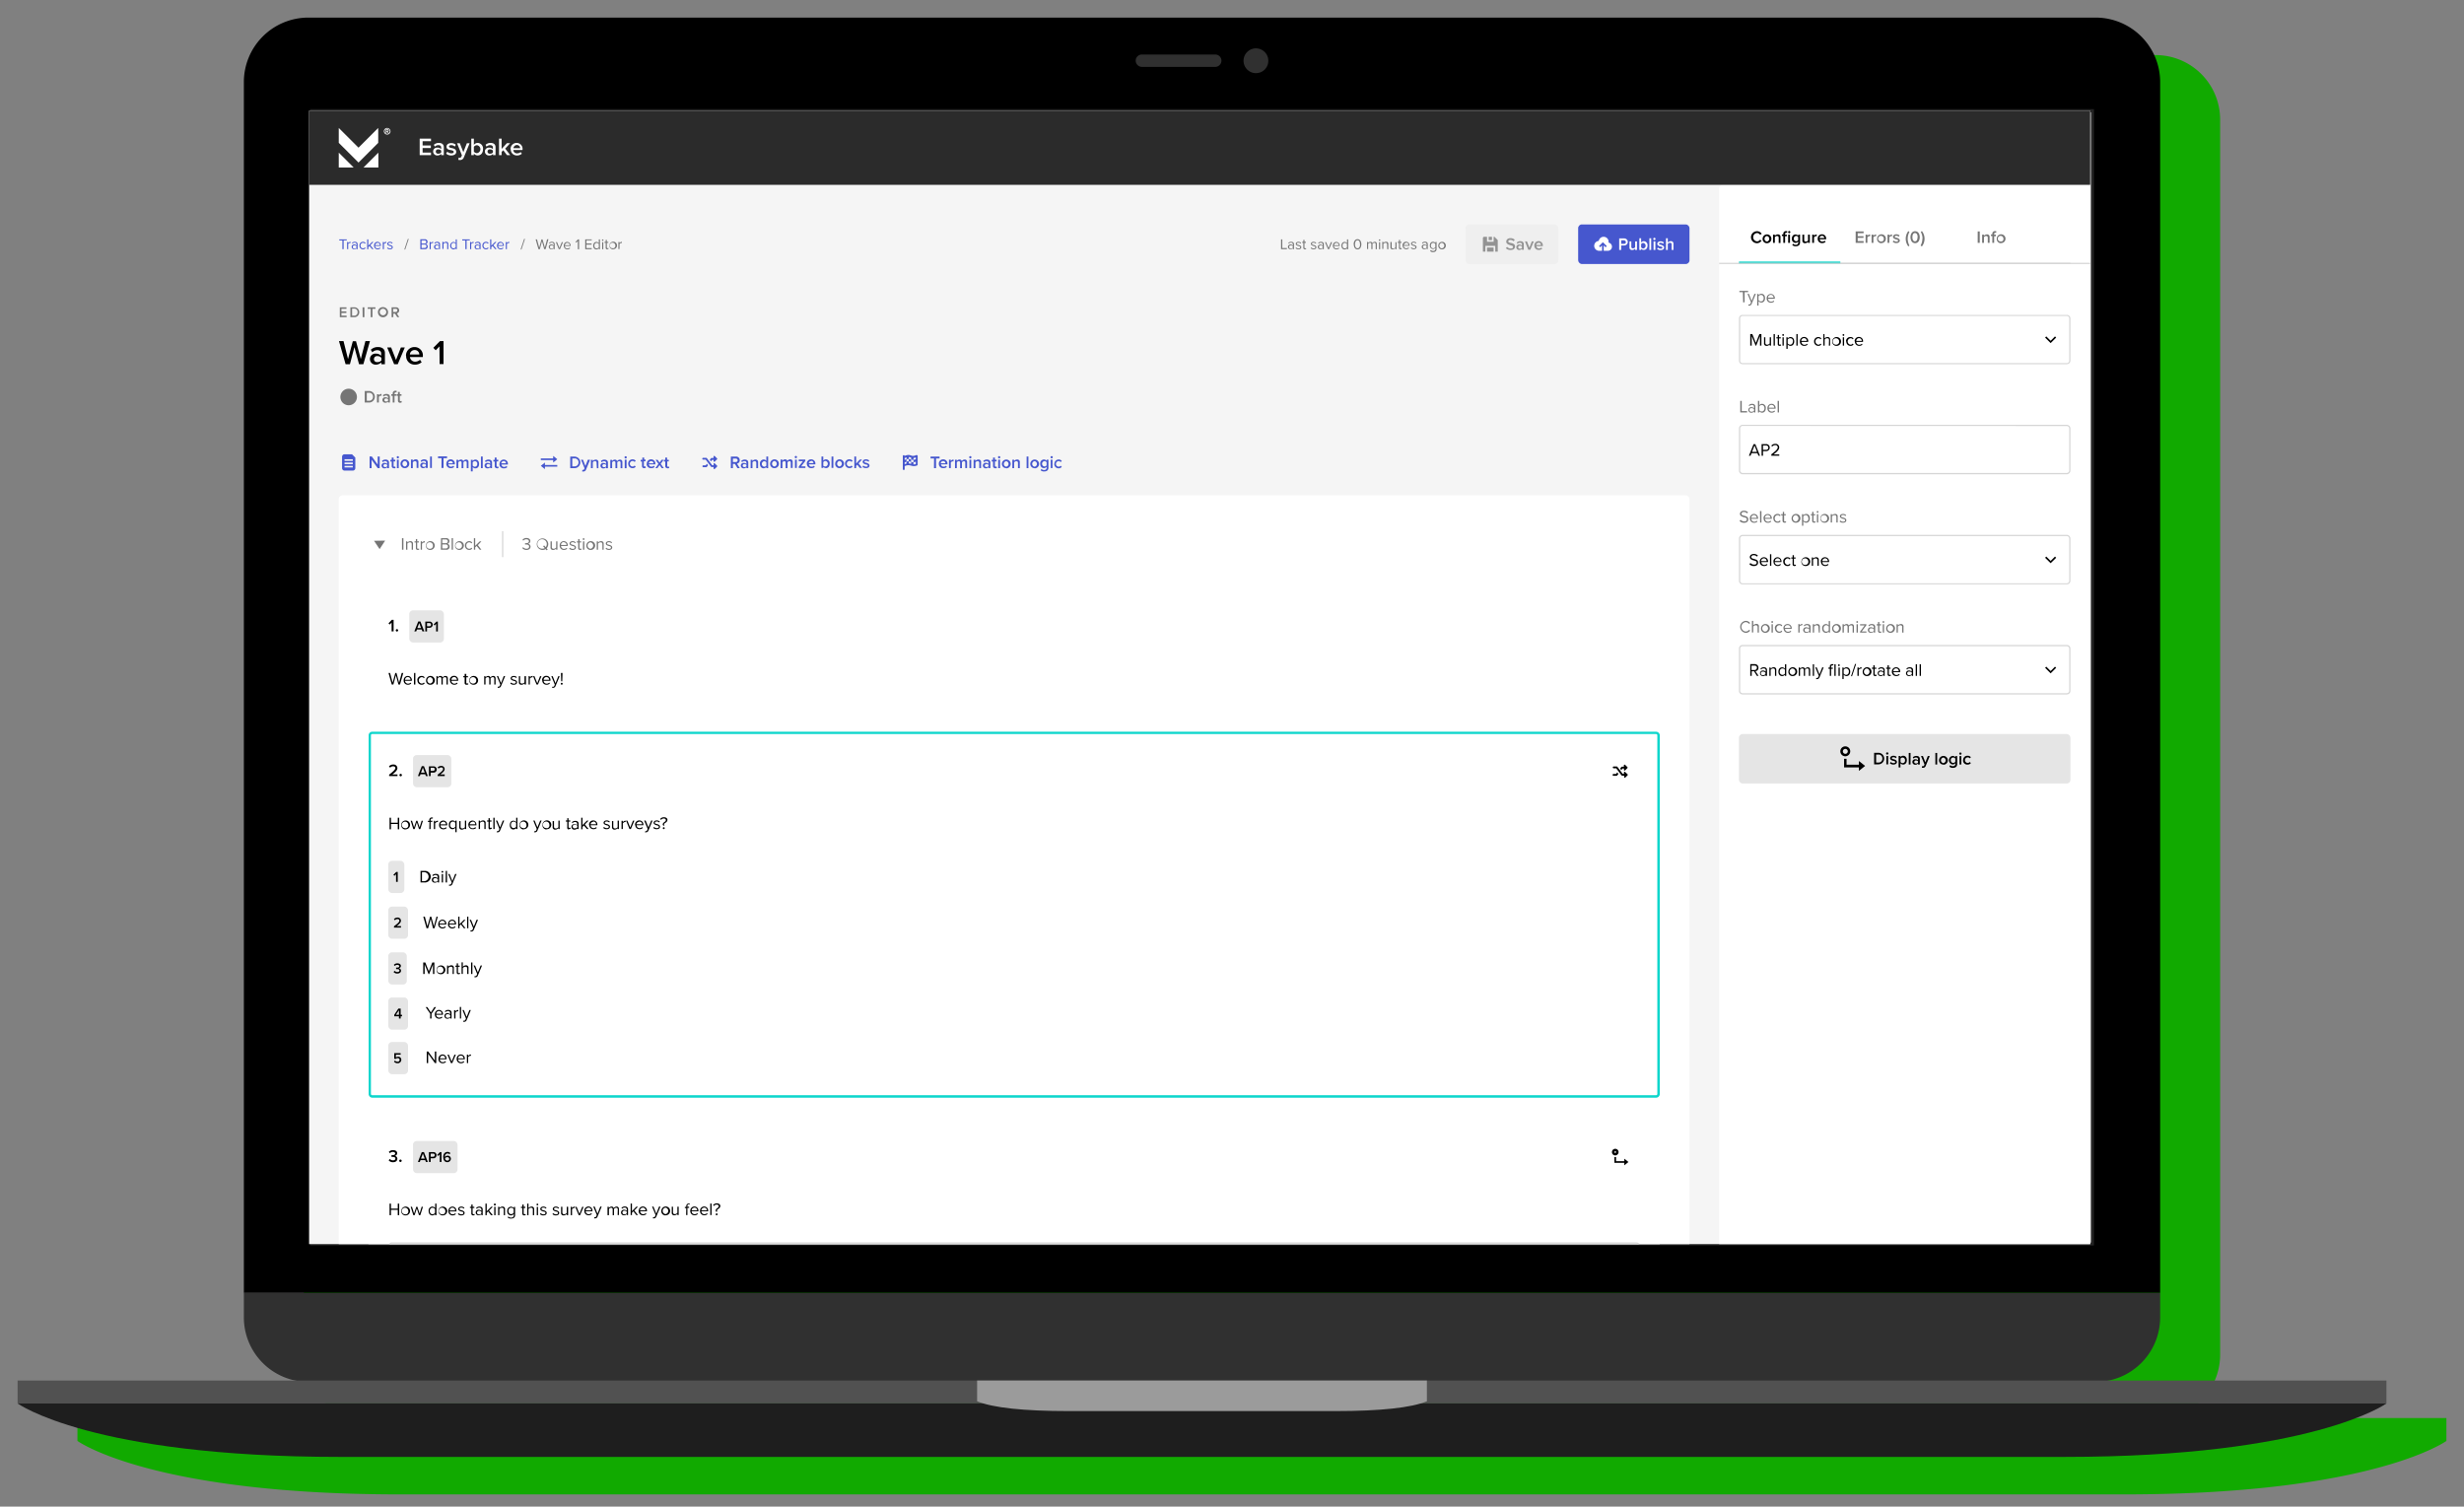 <svg id="Layer_1" data-name="Layer 1" xmlns="http://www.w3.org/2000/svg" xmlns:xlink="http://www.w3.org/1999/xlink" viewBox="0 0 700 428"><rect x="0" y="0" width="700" height="428" fill="#808080" stroke="none"/><defs><style>.cls-1{fill:none;}.cls-2{fill:#1a0;}.cls-3{fill:#303030;}.cls-13,.cls-4{fill:#fff;}.cls-5{fill:#232323;}.cls-6{fill:#515151;}.cls-7{fill:#1e1e1e;}.cls-8{fill:#9b9b9b;}.cls-9{clip-path:url(#clip-path);}.cls-10{clip-path:url(#clip-path-2);}.cls-11{fill:#f5f5f5;}.cls-12{fill:#2b2b2b;}.cls-13,.cls-17,.cls-19,.cls-20{fill-rule:evenodd;}.cls-14,.cls-20{fill:#757575;}.cls-15{opacity:0.4;}.cls-16{fill:#e5e5e5;}.cls-18,.cls-19{fill:#4657ce;}.cls-21{fill:#d6d6d6;}.cls-22{fill:#0dd6cc;}.cls-23{fill:#b5b5b5;}</style><clipPath id="clip-path"><rect class="cls-1" x="87.81" y="31.43" width="506" height="322"/></clipPath><clipPath id="clip-path-2"><rect class="cls-1" x="87.81" y="31.43" width="506" height="573.47"/></clipPath></defs><path class="cls-2" d="M616.25,402.84a18.42,18.42,0,0,0,14.47-18.09V34.11a18.32,18.32,0,0,0-18.13-18.46H104.45A18.32,18.32,0,0,0,86.32,34.11V384.75a18.42,18.42,0,0,0,14.46,18.09H22v6.51s20.9,15.19,91.6,15.19H603.4c70.7,0,91.6-15.19,91.6-15.19v-6.51Z"/><path id="Bottom" class="cls-3" d="M69.28,374.11a18.32,18.32,0,0,0,18.13,18.46H595.55a18.32,18.32,0,0,0,18.13-18.46v-6.85H69.28Z"/><path id="Border" d="M595.55,5H87.41A18.32,18.32,0,0,0,69.28,23.47V367.26h544.4V23.47A18.32,18.32,0,0,0,595.55,5Z"/><rect id="_YOUR_SCREEN_HERE_" data-name="[YOUR SCREEN HERE]" class="cls-4" x="88.51" y="31.47" width="505.94" height="321.91"/><path class="cls-5" d="M594.87,353.82H88.09V31H594.87ZM88.94,353H594V31.9H88.94Z"/><polygon class="cls-6" points="677.96 392.19 341.48 392.19 5 392.19 5 398.7 677.96 398.7 677.96 392.19"/><path class="cls-7" d="M341.48,413.89H586.36c70.7,0,91.6-15.19,91.6-15.19H5s20.9,15.19,91.6,15.19Z"/><path class="cls-8" d="M341.48,392.19H277.59v5.89c4.43,1.86,13.38,2.79,25.86,2.79h76.07c12.47,0,21.42-.93,25.85-2.79v-5.89Z"/><path class="cls-3" d="M345.24,19H324.37a1.78,1.78,0,0,1-1.73-1.76,1.75,1.75,0,0,1,1.73-1.75h20.87A1.75,1.75,0,0,1,347,17.27,1.78,1.78,0,0,1,345.24,19Z"/><path class="cls-3" d="M356.84,20.78a3.52,3.52,0,1,1,3.48-3.51A3.5,3.5,0,0,1,356.84,20.78Z"/><g class="cls-9"><g class="cls-10"><rect class="cls-11" x="87.81" y="31.43" width="506" height="573.47"/><rect class="cls-4" x="488.39" y="52.51" width="105.42" height="552.38" rx="1.05"/><rect class="cls-12" x="87.81" y="31.43" width="506" height="21.08"/><path class="cls-13" d="M96.24,36.35v4.23l5.61,5.6,5.6-5.6V36.35l-5.6,5.6Zm11.25,11.24V43.36l-4.23,4.23Zm-11.25,0h4.24l-4.24-4.23ZM110,36.35a.94.94,0,1,0,.94.94A1,1,0,0,0,110,36.35Zm.47,1.48-.29-.43a.36.36,0,0,0,.25-.33.36.36,0,0,0-.36-.36h-.47v1.08h.22v-.36H110l.26.4h.25A.74.74,0,0,1,110,38a.72.72,0,0,1-.72-.72.72.72,0,1,1,1.44,0A.78.78,0,0,1,110.49,37.83Zm-.4-.61h-.25v-.29h.25a.16.16,0,0,1,.15.14A.17.17,0,0,1,110.09,37.22Z"/><path class="cls-4" d="M119.23,44.08h3.21v-.73h-2.38v-1.3h2.34v-.72h-2.34V40.11h2.38v-.72h-3.21Zm6.11,0h.74V41.83c0-.91-.66-1.23-1.41-1.23a2,2,0,0,0-1.43.55l.3.51a1.4,1.4,0,0,1,1-.43c.47,0,.79.24.79.63v.51a1.39,1.39,0,0,0-1.1-.43,1.09,1.09,0,0,0-1.18,1.1,1.13,1.13,0,0,0,1.18,1.12,1.43,1.43,0,0,0,1.1-.45Zm0-.77a1,1,0,0,1-.81.35.62.62,0,1,1,0-1.22,1,1,0,0,1,.81.35Zm1.4.33a2.08,2.08,0,0,0,1.46.52c.91,0,1.41-.45,1.41-1,0-.8-.73-1-1.32-1.1-.4-.09-.73-.18-.73-.44s.24-.38.63-.38a1.36,1.36,0,0,1,1,.41l.31-.52a1.9,1.9,0,0,0-1.32-.48c-.86,0-1.33.48-1.33,1,0,.76.69.92,1.28,1,.41.09.77.2.77.49s-.23.42-.67.42a1.74,1.74,0,0,1-1.15-.48Zm3.58,1.11-.12.66a3,3,0,0,0,.42.05,1.13,1.13,0,0,0,1.16-.77l1.64-4h-.79l-1,2.55-1-2.55h-.79l1.39,3.44-.17.39a.46.46,0,0,1-.48.29A.82.82,0,0,1,130.32,44.75Zm3.57-.67h.73v-.47a1.36,1.36,0,0,0,1.09.55c.87,0,1.51-.66,1.51-1.78a1.58,1.58,0,0,0-1.51-1.78,1.35,1.35,0,0,0-1.09.56V39.39h-.73Zm.73-1V41.72a1.1,1.1,0,0,1,.87-.47,1.14,1.14,0,0,1,0,2.26A1.11,1.11,0,0,1,134.62,43.06Zm5.42,1h.74V41.83c0-.91-.66-1.23-1.41-1.23a2,2,0,0,0-1.43.55l.3.51a1.4,1.4,0,0,1,1-.43c.47,0,.79.24.79.63v.51a1.38,1.38,0,0,0-1.09-.43,1.1,1.1,0,0,0-1.19,1.1A1.13,1.13,0,0,0,139,44.16a1.41,1.41,0,0,0,1.09-.45Zm0-.77a1,1,0,0,1-.81.35.62.62,0,1,1,0-1.22,1,1,0,0,1,.81.35Zm4,.77h.92l-1.44-1.86,1.41-1.54H144l-1.5,1.64V39.39h-.73v4.69h.73v-.92l.48-.48Zm1.06-1.7a1.7,1.7,0,0,0,1.77,1.78,2,2,0,0,0,1.38-.49l-.34-.48a1.45,1.45,0,0,1-1,.37,1,1,0,0,1-1.08-.94h2.62v-.17a1.68,1.68,0,0,0-1.67-1.85A1.71,1.71,0,0,0,145.05,42.38Zm1.72-1.18a.9.9,0,0,1,.95.9h-1.91A1,1,0,0,1,146.77,41.2Z"/><rect class="cls-11" x="96.24" y="63.76" width="383.72" height="71.33"/><path class="cls-14" d="M363.94,70.78h1.66v-.31h-1.31V68h-.35Zm3.35,0h.32v-1.4c0-.49-.36-.68-.79-.68A1.11,1.11,0,0,0,366,69l.15.22a.82.82,0,0,1,.63-.28c.29,0,.51.16.51.43v.37a.85.85,0,0,0-.67-.28.67.67,0,0,0-.72.67.68.68,0,0,0,.72.67.86.86,0,0,0,.67-.28Zm0-.43a.68.68,0,0,1-.56.26.46.46,0,0,1-.5-.45.45.45,0,0,1,.5-.44.68.68,0,0,1,.56.25Zm.77.16a1.09,1.09,0,0,0,.83.32c.52,0,.8-.27.8-.61s-.41-.55-.77-.63-.49-.13-.49-.33.17-.31.45-.31a.77.77,0,0,1,.6.26l.15-.22a1,1,0,0,0-.75-.29c-.49,0-.76.27-.76.58s.39.52.74.6.52.14.52.36-.17.34-.48.34a.93.93,0,0,1-.67-.29Zm2.66.32a.53.53,0,0,0,.38-.13l-.1-.23a.31.31,0,0,1-.21.08c-.14,0-.21-.11-.21-.26V69H371v-.28h-.41v-.56h-.32v.56h-.33V69h.33v1.33A.42.42,0,0,0,370.72,70.83Zm1.63-.32a1.08,1.08,0,0,0,.82.32c.53,0,.8-.27.8-.61s-.41-.55-.76-.63-.5-.13-.5-.33.18-.31.45-.31a.78.78,0,0,1,.61.26l.15-.22a1.06,1.06,0,0,0-.76-.29c-.48,0-.75.27-.75.58s.39.52.73.6.53.14.53.36-.17.34-.48.34a.93.93,0,0,1-.67-.29Zm3.41.27h.32v-1.4c0-.49-.36-.68-.79-.68a1.07,1.07,0,0,0-.81.33l.14.22a.82.82,0,0,1,.63-.28c.29,0,.51.16.51.43v.37a.83.83,0,0,0-.67-.28.67.67,0,0,0-.72.67.68.68,0,0,0,.72.67.86.86,0,0,0,.67-.28Zm0-.43a.68.68,0,0,1-.56.26.46.46,0,0,1-.5-.45.45.45,0,0,1,.5-.44.68.68,0,0,1,.56.25Zm1.5.43h.34l.85-2h-.35l-.67,1.67-.68-1.67h-.34Zm1.4-1a1,1,0,0,0,1,1.07,1.09,1.09,0,0,0,.81-.31l-.15-.2a.91.91,0,0,1-.63.25.72.72,0,0,1-.74-.7h1.65v-.08a1,1,0,0,0-1-1.09A1,1,0,0,0,378.66,69.76Zm1-.8a.66.66,0,0,1,.67.68H379A.69.69,0,0,1,379.66,69Zm3,1.82H383V68h-.32v1.09a.83.83,0,0,0-.69-.36c-.53,0-.9.42-.9,1.07s.37,1.06.9,1.06a.84.84,0,0,0,.69-.35Zm0-.55a.75.75,0,0,1-.61.32c-.41,0-.65-.33-.65-.78s.24-.79.65-.79a.75.75,0,0,1,.61.33Zm1.94-.85c0,.68.3,1.45,1.07,1.45s1.08-.77,1.08-1.45-.31-1.45-1.08-1.45S384.57,68.69,384.57,69.38Zm1.79,0c0,.56-.18,1.14-.72,1.14s-.72-.58-.72-1.14.19-1.14.72-1.14S386.36,68.82,386.36,69.38Zm4.43,1.4h.32V69.31c0-.41-.2-.61-.57-.61a.84.84,0,0,0-.68.38.53.53,0,0,0-.55-.38.89.89,0,0,0-.66.34v-.29h-.31v2h.31V69.3a.7.7,0,0,1,.54-.32c.26,0,.37.16.37.42v1.38h.32V69.29a.7.7,0,0,1,.54-.31c.26,0,.37.16.37.42Zm1.11-2.37a.21.21,0,0,0,.21-.22.21.21,0,1,0-.42,0A.21.21,0,0,0,391.9,68.41Zm-.16,2.37h.32v-2h-.32Zm2.32,0h.32V69.35a.57.57,0,0,0-.65-.65A1,1,0,0,0,393,69v-.29h-.31v2H393V69.3a.79.79,0,0,1,.61-.32c.27,0,.45.11.45.47Zm2.33,0h.31v-2h-.31v1.49a.78.78,0,0,1-.61.31c-.27,0-.45-.1-.45-.46V68.75H395v1.44a.57.57,0,0,0,.65.64,1,1,0,0,0,.73-.33Zm1.46,0a.51.51,0,0,0,.38-.13l-.1-.23a.31.31,0,0,1-.21.08c-.14,0-.21-.11-.21-.26V69h.42v-.28h-.42v-.56h-.31v.56h-.34V69h.34v1.33A.41.41,0,0,0,397.85,70.83Zm.6-1.07a1,1,0,0,0,1,1.07,1.06,1.06,0,0,0,.81-.31l-.15-.2a.91.91,0,0,1-.63.25.71.71,0,0,1-.73-.7h1.65v-.08a1,1,0,0,0-1-1.09A1,1,0,0,0,398.45,69.76Zm1-.8a.65.65,0,0,1,.67.68h-1.33A.67.67,0,0,1,399.45,69Zm1.32,1.55a1.08,1.08,0,0,0,.82.32c.53,0,.81-.27.81-.61s-.41-.55-.77-.63-.5-.13-.5-.33.18-.31.46-.31a.77.77,0,0,1,.6.26l.15-.22a1,1,0,0,0-.75-.29c-.49,0-.76.27-.76.58s.39.52.73.6.53.14.53.36-.17.34-.48.34a.93.93,0,0,1-.67-.29Zm4.5.27h.32v-1.4c0-.49-.36-.68-.79-.68A1.09,1.09,0,0,0,404,69l.15.22a.82.82,0,0,1,.63-.28c.29,0,.51.16.51.43v.37a.85.85,0,0,0-.67-.28.67.67,0,0,0-.72.67.68.68,0,0,0,.72.67.86.86,0,0,0,.67-.28Zm0-.43a.68.68,0,0,1-.56.26.46.46,0,0,1-.5-.45.45.45,0,0,1,.5-.44.68.68,0,0,1,.56.25Zm1,1a1,1,0,0,0,.82.3c.5,0,1-.21,1-.88v-2h-.32v.31a.82.82,0,0,0-.68-.36c-.54,0-.91.4-.91,1.06a.93.93,0,0,0,.91,1,.86.86,0,0,0,.68-.36v.29a.58.58,0,0,1-.65.61.77.77,0,0,1-.66-.28Zm1.47-1.11a.74.74,0,0,1-.61.33.68.68,0,0,1-.65-.77c0-.46.25-.78.65-.78a.74.74,0,0,1,.61.33Zm1.84.63a1.07,1.07,0,1,0-1-1.07A1,1,0,0,0,409.53,70.83Zm0-.28a.79.79,0,0,1,0-1.57.79.79,0,0,1,0,1.57Z"/><g class="cls-15"><rect class="cls-16" x="416.36" y="63.76" width="26.35" height="11.24" rx="1.05"/><rect x="422.92" y="67.27" width="0.94" height="0.94"/><rect x="422.45" y="70.32" width="1.87" height="1.17"/><path class="cls-17" d="M425.5,68.91v-.7l-.94-.94h-.23v1.41h-1.88V67.27h-.94l-.23.23v4h.7V69.85h2.81v1.64h.71V68.91Z"/><path d="M427.8,70.5a1.76,1.76,0,0,0,1.34.52c.88,0,1.27-.47,1.27-1,0-.72-.65-.89-1.19-1s-.72-.18-.72-.44.21-.41.55-.41a1.34,1.34,0,0,1,.95.37l.33-.42a1.68,1.68,0,0,0-1.23-.46c-.72,0-1.19.42-1.19,1s.63.85,1.16,1,.75.19.75.49-.19.45-.66.45a1.39,1.39,0,0,1-1-.46Zm4.57.46h.52V69.39c0-.64-.46-.87-1-.87a1.43,1.43,0,0,0-1,.39l.21.36a1,1,0,0,1,.71-.3c.33,0,.55.16.55.44v.35a1,1,0,0,0-.77-.3.77.77,0,0,0-.82.77.79.79,0,0,0,.82.79,1,1,0,0,0,.77-.32Zm0-.54a.7.7,0,0,1-.56.24c-.29,0-.51-.16-.51-.42a.46.46,0,0,1,.51-.43.71.71,0,0,1,.56.25Zm1.81.54h.56l1-2.38h-.56l-.69,1.78-.69-1.78h-.56Zm1.71-1.19A1.19,1.19,0,0,0,437.13,71a1.35,1.35,0,0,0,1-.35l-.23-.33a1,1,0,0,1-.68.26.72.72,0,0,1-.75-.66h1.83v-.12a1.18,1.18,0,0,0-1.17-1.3A1.2,1.2,0,0,0,435.89,69.77Zm1.2-.82a.64.64,0,0,1,.67.63h-1.34A.66.66,0,0,1,437.09,69Z"/></g><rect class="cls-18" x="448.34" y="63.76" width="31.63" height="11.24" rx="1.05"/><path class="cls-4" d="M454.19,71.25a1.41,1.41,0,0,1,0-2.81h0a1.41,1.41,0,0,1,2.8.24,2.13,2.13,0,0,1,0,.25,1.17,1.17,0,0,1-.21,2.32H455.6V69.71l.54.54.33-.33-1.11-1.11-1.1,1.11.33.33.54-.54v1.54Z"/><path class="cls-4" d="M460,71h.57V69.73h.87a1,1,0,1,0,0-2H460Zm1.92-2.25a.52.52,0,0,1-.56.52h-.79v-1h.79A.52.52,0,0,1,461.87,68.71ZM464.53,71h.52V68.58h-.52v1.67a.79.79,0,0,1-.61.31c-.29,0-.48-.11-.48-.48v-1.5h-.52v1.69a.68.68,0,0,0,.77.75,1.11,1.11,0,0,0,.84-.38Zm1.19,0h.51v-.32A1,1,0,0,0,467,71c.6,0,1.05-.46,1.05-1.25A1.11,1.11,0,0,0,467,68.52a1,1,0,0,0-.77.39V67.68h-.51Zm.51-.71v-.94a.78.78,0,0,1,.61-.33.8.8,0,0,1,0,1.58A.8.8,0,0,1,466.23,70.25Zm2.34.71h.52V67.68h-.52ZM470,68.19a.32.32,0,1,0-.32-.32A.32.32,0,0,0,470,68.19ZM469.76,71h.52V68.58h-.52Zm1-.31a1.47,1.47,0,0,0,1,.37c.64,0,1-.32,1-.74s-.51-.68-.92-.77-.52-.12-.52-.31.17-.26.44-.26a1,1,0,0,1,.71.28l.21-.36a1.35,1.35,0,0,0-.92-.34c-.6,0-.94.34-.94.73s.49.64.9.73.54.13.54.34-.16.29-.47.29a1.22,1.22,0,0,1-.8-.33Zm4.14.31h.51V69.28a.68.68,0,0,0-.77-.76,1.14,1.14,0,0,0-.84.39V67.68h-.51V71h.51V69.3a.82.82,0,0,1,.62-.32.42.42,0,0,1,.48.48Z"/><path class="cls-18" d="M97.27,70.78h.35v-2.5h.89V68H96.38v.31h.89Zm1.34,0h.31V69.34a.77.77,0,0,1,.56-.32h.12v-.32a.86.86,0,0,0-.68.37v-.33h-.31Zm2.66,0h.32v-1.4c0-.49-.36-.68-.79-.68A1.09,1.09,0,0,0,100,69l.14.22a.84.84,0,0,1,.63-.28c.29,0,.51.16.51.43v.37a.83.83,0,0,0-.67-.28.66.66,0,0,0-.71.67.67.67,0,0,0,.71.67.86.86,0,0,0,.67-.28Zm0-.43a.67.67,0,0,1-.56.26.46.46,0,0,1-.5-.45.45.45,0,0,1,.5-.44.66.66,0,0,1,.56.25Zm.84-.59a1,1,0,0,0,1,1.07.89.89,0,0,0,.75-.35l-.21-.19a.62.62,0,0,1-.52.26.72.72,0,0,1-.71-.79.71.71,0,0,1,.71-.78.61.61,0,0,1,.52.27l.21-.2a.89.89,0,0,0-.75-.35A1,1,0,0,0,102.11,69.76Zm3.59,1h.4l-.9-1.11.9-.92h-.4l-1.07,1.08V68h-.32v2.81h.32V70.2l.33-.33Zm.56-1a1,1,0,0,0,1,1.07,1.09,1.09,0,0,0,.81-.31l-.15-.2a.93.93,0,0,1-.63.25.72.72,0,0,1-.74-.7h1.65v-.08a1,1,0,0,0-1-1.09A1,1,0,0,0,106.26,69.76Zm1-.8a.66.66,0,0,1,.67.68h-1.34A.69.69,0,0,1,107.26,69Zm1.49,1.82h.32V69.34a.75.75,0,0,1,.55-.32h.13v-.32a.84.84,0,0,0-.68.37v-.33h-.32Zm1.22-.27a1.08,1.08,0,0,0,.82.32c.53,0,.8-.27.8-.61s-.41-.55-.76-.63-.5-.13-.5-.33.17-.31.45-.31a.79.79,0,0,1,.61.26l.15-.22a1.06,1.06,0,0,0-.76-.29c-.48,0-.76.27-.76.58s.4.52.74.6.52.14.52.36-.16.34-.48.34a1,1,0,0,1-.67-.29Z"/><path class="cls-14" d="M114.87,70.87h.25l1-3h-.25Z"/><path class="cls-18" d="M119.41,70.78h1.29a.73.73,0,0,0,.81-.75.71.71,0,0,0-.55-.7.64.64,0,0,0,.5-.64.71.71,0,0,0-.79-.72h-1.26Zm.35-1.59v-.91h.85a.45.45,0,0,1,.48.46.43.43,0,0,1-.48.45Zm0,1.28v-1h.86a.48.48,0,0,1,.53.49.47.47,0,0,1-.53.48Zm2.29.31h.32V69.34a.75.75,0,0,1,.55-.32h.13v-.32a.84.84,0,0,0-.68.37v-.33h-.32Zm2.67,0H125v-1.4c0-.49-.35-.68-.78-.68a1.09,1.09,0,0,0-.82.33l.15.22a.82.82,0,0,1,.62-.28c.3,0,.52.16.52.43v.37a.87.87,0,0,0-.68-.28.66.66,0,0,0-.71.67.68.68,0,0,0,.71.67.87.87,0,0,0,.68-.28Zm0-.43a.68.68,0,0,1-.56.26.46.46,0,0,1-.5-.45.45.45,0,0,1,.5-.44.68.68,0,0,1,.56.25Zm2.32.43h.32V69.35a.57.57,0,0,0-.65-.65A1,1,0,0,0,126,69v-.29h-.32v2H126V69.3a.75.75,0,0,1,.6-.32c.27,0,.45.11.45.47Zm2.43,0h.31V68h-.31v1.09a.85.85,0,0,0-.69-.36,1.08,1.08,0,0,0,0,2.13.84.84,0,0,0,.69-.35Zm0-.55a.76.76,0,0,1-.61.32c-.41,0-.66-.33-.66-.78s.25-.79.66-.79a.77.77,0,0,1,.61.33Zm2.74.55h.35v-2.5h.9V68h-2.14v.31h.89Zm1.34,0h.32V69.34a.75.75,0,0,1,.55-.32h.13v-.32a.84.84,0,0,0-.68.37v-.33h-.32Zm2.67,0h.31v-1.4c0-.49-.36-.68-.79-.68a1.09,1.09,0,0,0-.81.33l.15.22a.82.82,0,0,1,.62-.28c.3,0,.52.16.52.43v.37a.87.87,0,0,0-.68-.28.66.66,0,0,0-.71.67.68.68,0,0,0,.71.67.87.87,0,0,0,.68-.28Zm0-.43a.7.7,0,0,1-.57.26.46.46,0,0,1-.5-.45.45.45,0,0,1,.5-.44.7.7,0,0,1,.57.25Zm.83-.59a1,1,0,0,0,1,1.07.88.88,0,0,0,.75-.35l-.21-.19a.62.62,0,0,1-.52.26.71.71,0,0,1-.7-.79.71.71,0,0,1,.7-.78.61.61,0,0,1,.52.27l.21-.2a.88.88,0,0,0-.75-.35A1,1,0,0,0,137.05,69.76Zm3.59,1h.41l-.91-1.11.9-.92h-.4l-1.07,1.08V68h-.32v2.81h.32V70.2l.34-.33Zm.56-1a1,1,0,0,0,1,1.07,1.08,1.08,0,0,0,.81-.31l-.15-.2a.91.91,0,0,1-.63.25.71.71,0,0,1-.73-.7h1.64v-.08a1,1,0,0,0-1-1.09A1,1,0,0,0,141.2,69.76Zm1-.8a.65.65,0,0,1,.67.68h-1.33A.67.67,0,0,1,142.2,69Zm1.5,1.82H144V69.34a.77.77,0,0,1,.56-.32h.12v-.32a.86.86,0,0,0-.68.37v-.33h-.31Z"/><path class="cls-14" d="M147.9,70.87h.25l1-3h-.25Z"/><path class="cls-14" d="M154.6,70.78H155l.81-2.81h-.39l-.62,2.35L154.12,68h-.29l-.64,2.35L152.56,68h-.39l.81,2.81h.38l.62-2.26Zm2.66,0h.32v-1.4c0-.49-.36-.68-.79-.68A1.09,1.09,0,0,0,156,69l.15.22a.82.82,0,0,1,.62-.28c.3,0,.52.16.52.43v.37a.87.87,0,0,0-.68-.28.66.66,0,0,0-.71.67.68.68,0,0,0,.71.67.87.87,0,0,0,.68-.28Zm0-.43a.68.68,0,0,1-.56.26.46.46,0,0,1-.5-.45.45.45,0,0,1,.5-.44.68.68,0,0,1,.56.25Zm1.49.43h.35l.85-2h-.35l-.67,1.67-.68-1.67h-.34Zm1.41-1a1,1,0,0,0,1,1.07,1.09,1.09,0,0,0,.81-.31l-.16-.2a.89.89,0,0,1-.62.25.72.72,0,0,1-.74-.7h1.65v-.08a1,1,0,0,0-1-1.09A1,1,0,0,0,160.16,69.76Zm1-.8a.66.66,0,0,1,.67.68h-1.34A.68.68,0,0,1,161.16,69Zm3,1.82h.35V68h-.3l-.71.73.21.21.45-.47Zm2.1,0h1.84v-.31h-1.49v-1h1.46v-.31h-1.46v-.91h1.49V68h-1.84Zm3.86,0h.32V68h-.32v1.09a.83.83,0,0,0-.69-.36c-.53,0-.9.42-.9,1.07s.37,1.06.9,1.06a.84.84,0,0,0,.69-.35Zm0-.55a.75.75,0,0,1-.61.32c-.41,0-.65-.33-.65-.78s.24-.79.65-.79a.75.75,0,0,1,.61.33Zm1.11-1.82a.21.21,0,0,0,.21-.22.21.21,0,1,0-.42,0A.21.21,0,0,0,171.24,68.41Zm-.16,2.37h.32v-2h-.32Zm1.46,0a.49.49,0,0,0,.38-.13l-.09-.23a.33.33,0,0,1-.21.08c-.14,0-.21-.11-.21-.26V69h.41v-.28h-.41v-.56h-.32v.56h-.34V69h.34v1.33A.41.41,0,0,0,172.54,70.83Zm1.62,0a1.07,1.07,0,1,0-1-1.07A1,1,0,0,0,174.16,70.83Zm0-.28a.79.79,0,1,1,.67-.79A.71.71,0,0,1,174.16,70.55Zm1.52.23H176V69.34a.75.75,0,0,1,.55-.32h.13v-.32a.84.84,0,0,0-.68.37v-.33h-.32Z"/><path class="cls-14" d="M96.54,90.11h1.93v-.43H97V88.9h1.4v-.44H97v-.73h1.43V87.3H96.54Zm3,0h1a1.41,1.41,0,1,0,0-2.81h-1Zm.49-.43v-2h.55a.92.92,0,0,1,1,1,.93.93,0,0,1-1,1Zm3,.43h.49V87.3H103Zm2.28,0h.5V87.73h.85V87.3h-2.2v.43h.85Zm2.06-1.4a1.44,1.44,0,1,0,1.44-1.46A1.39,1.39,0,0,0,107.37,88.71Zm2.37,0a.93.93,0,1,1-.93-1A.94.94,0,0,1,109.74,88.71Zm3.12,1.4h.56l-.68-1.1a.8.8,0,0,0,.66-.83.85.85,0,0,0-.92-.88h-1.23v2.81h.49v-1h.49Zm0-1.93a.44.44,0,0,1-.48.45h-.68v-.9h.68A.44.44,0,0,1,112.9,88.18Z"/><path d="M102,103.46h1.23l1.87-6.56h-1.29L102.5,102l-1.36-5.06h-.91L98.87,102,97.59,96.9H96.3l1.88,6.56h1.23l1.27-4.84Zm6.35,0h1v-3.15c0-1.27-.92-1.72-2-1.72a2.84,2.84,0,0,0-2,.77l.42.72a2,2,0,0,1,1.41-.6c.66,0,1.11.33,1.11.88v.71a2,2,0,0,0-1.53-.61,1.54,1.54,0,0,0-1.66,1.55,1.58,1.58,0,0,0,1.66,1.57,2,2,0,0,0,1.53-.63Zm0-1.08a1.38,1.38,0,0,1-1.13.49.86.86,0,1,1,0-1.7,1.41,1.41,0,0,1,1.13.49Zm3.62,1.08H113L115,98.71h-1.11l-1.39,3.56-1.38-3.56H110Zm3.41-2.38a2.39,2.39,0,0,0,2.49,2.5,2.72,2.72,0,0,0,1.92-.69l-.47-.68a2,2,0,0,1-1.35.53,1.45,1.45,0,0,1-1.51-1.31h3.67v-.25a2.36,2.36,0,0,0-2.34-2.59A2.4,2.4,0,0,0,115.34,101.08Zm2.41-1.64a1.27,1.27,0,0,1,1.33,1.26h-2.67A1.31,1.31,0,0,1,117.75,99.44Zm7.1,4H126V96.9h-1l-1.89,1.91.67.7,1.07-1.11Z"/><path class="cls-14" d="M101.4,112.78a2.35,2.35,0,1,1-2.34-2.35A2.34,2.34,0,0,1,101.4,112.78Z"/><path class="cls-14" d="M103.62,114.36h1.22a1.64,1.64,0,1,0,0-3.28h-1.22Zm.58-.51v-2.27h.64a1.06,1.06,0,0,1,1.13,1.14,1.08,1.08,0,0,1-1.13,1.13Zm2.9.51h.52v-1.62a.8.8,0,0,1,.61-.32l.16,0v-.51a1,1,0,0,0-.77.4V112h-.52Zm3.16,0h.51v-1.58c0-.64-.46-.86-1-.86a1.4,1.4,0,0,0-1,.38l.21.36a1,1,0,0,1,.7-.3c.33,0,.56.17.56.45v.35a1,1,0,0,0-.77-.3.76.76,0,0,0-.83.77.8.8,0,0,0,.83.79,1,1,0,0,0,.77-.32Zm0-.54a.7.7,0,0,1-.57.24.43.43,0,1,1,0-.85.68.68,0,0,1,.57.25Zm1.31.54h.51v-1.93h.48V112h-.48v-.13c0-.27.13-.4.33-.4a.36.36,0,0,1,.21,0l.11-.38a.83.83,0,0,0-.41-.09.73.73,0,0,0-.75.82V112h-.4v.45h.4Zm2.1.06a.7.7,0,0,0,.49-.16l-.13-.39a.31.31,0,0,1-.23.09c-.15,0-.22-.12-.22-.28v-1.25h.48V112h-.48v-.65h-.52V112h-.39v.45h.39v1.38A.55.55,0,0,0,113.67,114.42Z"/><path class="cls-19" d="M97.88,129.06H100l.94.93v3a.7.7,0,0,1-.7.7H97.88a.7.7,0,0,1-.7-.7v-3.28A.7.7,0,0,1,97.88,129.06Zm2.35,1.4H97.88v.47h2.35Zm-2.35.94h2.35v.47H97.88Zm2.35.94H97.88v.46h2.35Z"/><path class="cls-18" d="M107.32,133h.55V129.7h-.57V132l-1.68-2.33H105V133h.57v-2.39Zm2.68,0h.52v-1.57c0-.64-.46-.87-1-.87a1.43,1.43,0,0,0-1,.39l.22.36a1,1,0,0,1,.7-.3c.33,0,.55.16.55.44v.35a1,1,0,0,0-.76-.3.77.77,0,0,0-.83.77.79.79,0,0,0,.83.79,1,1,0,0,0,.76-.32Zm0-.54a.67.67,0,0,1-.56.24c-.29,0-.51-.16-.51-.42a.46.46,0,0,1,.51-.43.68.68,0,0,1,.56.25Zm1.9.6a.66.66,0,0,0,.49-.15l-.12-.39a.35.35,0,0,1-.23.08c-.15,0-.23-.12-.23-.28v-1.24h.48v-.46h-.48V130h-.52v.65h-.39v.46h.39v1.37A.55.55,0,0,0,111.9,133Zm1.12-2.83a.32.32,0,1,0-.32-.32A.32.32,0,0,0,113,130.21Zm-.26,2.77h.52V130.6h-.52ZM115,133a1.25,1.25,0,1,0-1.22-1.25A1.2,1.2,0,0,0,115,133Zm0-.46a.8.8,0,0,1,0-1.58.8.8,0,0,1,0,1.58Zm3.35.4h.52v-1.67a.69.69,0,0,0-.77-.77,1.1,1.1,0,0,0-.83.39v-.33h-.52V133h.52v-1.66a.77.77,0,0,1,.61-.32c.29,0,.47.13.47.49Zm2.64,0h.52v-1.57c0-.64-.46-.87-1-.87a1.43,1.43,0,0,0-1,.39l.21.36a1,1,0,0,1,.71-.3c.32,0,.55.16.55.44v.35a1,1,0,0,0-.77-.3.76.76,0,0,0-.82.77.78.78,0,0,0,.82.79,1,1,0,0,0,.77-.32Zm0-.54a.7.7,0,0,1-.56.24c-.29,0-.51-.16-.51-.42a.46.46,0,0,1,.51-.43.71.71,0,0,1,.56.25Zm1.19.54h.51V129.7h-.51Zm3.24,0H126v-2.77h1v-.51h-2.56v.51h1Zm1.38-1.19a1.19,1.19,0,0,0,1.24,1.25,1.39,1.39,0,0,0,1-.35l-.24-.33a1,1,0,0,1-.67.26.72.72,0,0,1-.76-.66h1.84v-.12a1.18,1.18,0,0,0-1.17-1.3A1.2,1.2,0,0,0,126.82,131.79ZM128,131a.63.63,0,0,1,.66.63h-1.33A.65.65,0,0,1,128,131Zm4.59,2h.51v-1.72c0-.48-.24-.72-.68-.72a1,1,0,0,0-.81.44.61.61,0,0,0-.65-.44,1,1,0,0,0-.77.39v-.33h-.51V133h.51v-1.66a.72.72,0,0,1,.55-.32c.28,0,.39.17.39.43V133h.52v-1.66a.7.7,0,0,1,.55-.32c.28,0,.39.17.39.43Zm1.7.91v-1.24a.92.92,0,0,0,.76.39c.62,0,1.06-.47,1.06-1.25s-.44-1.25-1.06-1.25a.94.94,0,0,0-.76.39v-.33h-.52v3.29Zm1.28-2.1a.7.7,0,0,1-.67.79.79.79,0,0,1-.61-.32v-.94a.79.79,0,0,1,.61-.32A.7.7,0,0,1,135.6,131.79Zm1.06,1.19h.51V129.7h-.51Zm2.64,0h.51v-1.57c0-.64-.46-.87-1-.87a1.43,1.43,0,0,0-1,.39l.22.36a1,1,0,0,1,.7-.3c.33,0,.56.16.56.44v.35a1,1,0,0,0-.77-.3.77.77,0,0,0-.83.77.79.79,0,0,0,.83.79,1,1,0,0,0,.77-.32Zm0-.54a.7.7,0,0,1-.57.24c-.29,0-.51-.16-.51-.42a.46.46,0,0,1,.51-.43.71.71,0,0,1,.57.25Zm1.89.6a.66.66,0,0,0,.49-.15l-.12-.39a.35.35,0,0,1-.23.08c-.15,0-.23-.12-.23-.28v-1.24h.48v-.46h-.48V130h-.52v.65h-.39v.46h.39v1.37A.55.55,0,0,0,141.19,133Zm.72-1.25a1.19,1.19,0,0,0,1.24,1.25,1.35,1.35,0,0,0,1-.35l-.23-.33a1,1,0,0,1-.68.26.72.72,0,0,1-.75-.66h1.83v-.12a1.18,1.18,0,0,0-1.17-1.3A1.2,1.2,0,0,0,141.91,131.79Zm1.2-.82a.64.64,0,0,1,.67.63h-1.34A.66.66,0,0,1,143.11,131Z"/><path class="cls-19" d="M158.32,130.46l-1.17-.94v.71h-3.51v.47h3.51v.7Zm-4.68,1.88,1.17-.94v.7h3.51v.47h-3.51v.7Z"/><path class="cls-18" d="M162,133h1.22a1.64,1.64,0,1,0,0-3.28H162Zm.58-.51v-2.26h.64a1.06,1.06,0,0,1,1.13,1.13,1.08,1.08,0,0,1-1.13,1.13Zm2.88,1-.08.46a1.36,1.36,0,0,0,.29,0,.78.78,0,0,0,.81-.53l1.15-2.81H167l-.69,1.78-.69-1.78h-.55l1,2.41-.12.27a.32.32,0,0,1-.34.21A.58.58,0,0,1,165.41,133.45Zm4.1-.47H170v-1.67a.68.68,0,0,0-.76-.77,1.12,1.12,0,0,0-.84.39v-.33h-.52V133h.52v-1.66A.8.8,0,0,1,169,131a.43.43,0,0,1,.48.49Zm2.64,0h.51v-1.57c0-.64-.46-.87-1-.87a1.41,1.41,0,0,0-1,.39l.21.36a1,1,0,0,1,.7-.3c.33,0,.56.16.56.44v.35a1,1,0,0,0-.77-.3.77.77,0,0,0-.83.77.79.79,0,0,0,.83.79,1,1,0,0,0,.77-.32Zm0-.54a.7.7,0,0,1-.57.24c-.29,0-.51-.16-.51-.42a.46.46,0,0,1,.51-.43.71.71,0,0,1,.57.25Zm4.1.54h.51v-1.72c0-.48-.24-.72-.68-.72a1,1,0,0,0-.81.44.62.62,0,0,0-.65-.44,1,1,0,0,0-.77.39v-.33h-.52V133h.52v-1.66a.72.72,0,0,1,.55-.32c.28,0,.39.17.39.43V133h.52v-1.66a.7.7,0,0,1,.55-.32c.27,0,.39.17.39.43Zm1.44-2.77a.32.32,0,0,0,0-.64.32.32,0,0,0,0,.64Zm-.26,2.77H178V130.6h-.52Zm1-1.19A1.2,1.2,0,0,0,179.7,133a1.09,1.09,0,0,0,.91-.42l-.34-.32a.64.64,0,0,1-.55.28.79.79,0,0,1,0-1.58.64.64,0,0,1,.55.28l.34-.31a1.07,1.07,0,0,0-.91-.43A1.2,1.2,0,0,0,178.47,131.79ZM183,133a.7.7,0,0,0,.49-.15l-.13-.39a.35.35,0,0,1-.23.08c-.14,0-.22-.12-.22-.28v-1.24h.48v-.46H183V130h-.52v.65H182v.46h.39v1.37A.55.55,0,0,0,183,133Zm.71-1.25A1.19,1.19,0,0,0,185,133a1.39,1.39,0,0,0,1-.35l-.24-.33a1,1,0,0,1-.67.26.72.72,0,0,1-.76-.66h1.84v-.12a1.18,1.18,0,0,0-1.17-1.3A1.2,1.2,0,0,0,183.75,131.79ZM185,131a.63.63,0,0,1,.66.63h-1.33A.65.65,0,0,1,185,131Zm3,2h.58l-.88-1.22.83-1.16h-.58l-.57.81-.56-.81h-.58l.82,1.16-.87,1.22h.57l.62-.88Zm1.65.06a.68.68,0,0,0,.49-.15l-.12-.39a.37.37,0,0,1-.23.08c-.15,0-.23-.12-.23-.28v-1.24H190v-.46h-.48V130H189v.65h-.39v.46H189v1.37A.55.55,0,0,0,189.59,133Z"/><path class="cls-18" d="M203.05,131.65a.19.19,0,0,0-.33.14v.38h-.39l-1.51-2a.25.25,0,0,0-.21-.1h-.79a.26.26,0,1,0,0,.51h.66l1.5,2a.28.28,0,0,0,.21.1h.53v.39a.2.2,0,0,0,.34.14l.65-.65a.18.18,0,0,0,0-.27Zm-.72-1h.39V131a.2.2,0,0,0,.33.14l.65-.65a.18.18,0,0,0,0-.27l-.65-.65a.2.2,0,0,0-.34.14v.39h-.52a.25.25,0,0,0-.21.1l-.33.43.32.44Zm-1.85,1.55h-.66a.27.27,0,0,0-.27.26.26.26,0,0,0,.27.26h.79a.28.28,0,0,0,.21-.1l.33-.44-.33-.43Z"/><path class="cls-18" d="M209.51,133h.66l-.8-1.29a.92.92,0,0,0,.78-1,1,1,0,0,0-1.08-1h-1.44V133h.58v-1.22h.57Zm.05-2.25a.52.52,0,0,1-.56.52h-.79v-1H209A.52.52,0,0,1,209.56,130.73Zm2.5,2.25h.52v-1.57c0-.64-.46-.87-1-.87a1.43,1.43,0,0,0-1,.39l.21.36a1,1,0,0,1,.71-.3c.33,0,.55.16.55.44v.35a1,1,0,0,0-.76-.3.77.77,0,0,0-.83.77.79.79,0,0,0,.83.79,1,1,0,0,0,.76-.32Zm0-.54a.7.7,0,0,1-.56.24c-.29,0-.51-.16-.51-.42a.46.46,0,0,1,.51-.43.71.71,0,0,1,.56.25Zm2.79.54h.52v-1.67a.69.69,0,0,0-.77-.77,1.1,1.1,0,0,0-.83.39v-.33h-.52V133h.52v-1.66a.77.77,0,0,1,.61-.32c.29,0,.47.13.47.49Zm2.86,0h.52V129.7h-.52v1.23a.94.94,0,0,0-.76-.39,1.11,1.11,0,0,0-1.06,1.25c0,.79.45,1.25,1.06,1.25a1,1,0,0,0,.76-.38Zm0-.71a.8.8,0,0,1-.61.31.8.8,0,0,1,0-1.58.8.8,0,0,1,.61.32ZM220,133a1.25,1.25,0,1,0-1.22-1.25A1.2,1.2,0,0,0,220,133Zm0-.46a.8.8,0,0,1,0-1.58.8.8,0,0,1,0,1.58Zm4.66.4h.52v-1.72a.63.63,0,0,0-.69-.72,1,1,0,0,0-.8.44.63.63,0,0,0-.65-.44,1,1,0,0,0-.77.39v-.33h-.52V133h.52v-1.66a.68.68,0,0,1,.54-.32c.28,0,.39.17.39.43V133h.52v-1.66a.7.7,0,0,1,.55-.32c.28,0,.39.17.39.43Zm1.44-2.77a.32.32,0,0,0,0-.64.32.32,0,0,0,0,.64Zm-.25,2.77h.51V130.6h-.51Zm1.07,0h1.89v-.45h-1.21l1.19-1.55v-.38h-1.87v.46h1.18l-1.18,1.53Zm2.31-1.19a1.19,1.19,0,0,0,1.24,1.25,1.35,1.35,0,0,0,1-.35l-.23-.33a1,1,0,0,1-.68.26.72.72,0,0,1-.75-.66h1.83v-.12a1.18,1.18,0,0,0-1.17-1.3A1.2,1.2,0,0,0,229.2,131.79Zm1.2-.82a.64.64,0,0,1,.67.63h-1.34A.66.66,0,0,1,230.4,131Zm2.94,2h.52v-.32a1,1,0,0,0,.76.38c.61,0,1.06-.46,1.06-1.25a1.11,1.11,0,0,0-1.06-1.25.94.94,0,0,0-.76.39V129.7h-.52Zm.52-.71v-.94a.77.77,0,0,1,.61-.33.8.8,0,0,1,0,1.58A.78.78,0,0,1,233.86,132.27Zm2.34.71h.52V129.7h-.52Zm2.26.06a1.25,1.25,0,1,0-1.22-1.25A1.2,1.2,0,0,0,238.46,133Zm0-.46a.8.8,0,0,1,0-1.58.8.8,0,0,1,0,1.58Zm1.6-.79a1.2,1.2,0,0,0,1.23,1.25,1.09,1.09,0,0,0,.91-.42l-.34-.32a.64.64,0,0,1-.54.28.79.79,0,0,1,0-1.58.64.64,0,0,1,.54.28l.34-.31a1.07,1.07,0,0,0-.91-.43A1.2,1.2,0,0,0,240.06,131.79Zm4.17,1.19h.65l-1-1.3,1-1.08h-.64l-1.05,1.15V129.7h-.51V133h.51v-.64l.33-.34Zm.76-.31a1.45,1.45,0,0,0,1,.37c.64,0,1-.32,1-.74s-.51-.68-.92-.77-.52-.12-.52-.31.17-.26.44-.26a1,1,0,0,1,.71.28l.21-.36a1.35,1.35,0,0,0-.92-.34c-.6,0-.94.34-.94.73s.49.64.9.73.54.13.54.34-.16.29-.47.29a1.2,1.2,0,0,1-.8-.33Z"/><path class="cls-18" d="M260.41,129.29a.28.28,0,0,0-.15,0,2.08,2.08,0,0,1-.86.23c-.48,0-.75-.27-1.3-.27a2.79,2.79,0,0,0-1.09.27h0a.27.27,0,0,0-.53,0v3.83a.13.13,0,0,0,.13.13h.26a.13.13,0,0,0,.14-.13v-.93a2.54,2.54,0,0,1,1.05-.26c.59,0,1,.26,1.58.26a2.38,2.38,0,0,0,.89-.19.26.26,0,0,0,.17-.23v-2.49A.27.27,0,0,0,260.41,129.29Zm-.24,1.17a2.12,2.12,0,0,1-.66.18v.66a2.11,2.11,0,0,0,.66-.14v.67a1.5,1.5,0,0,1-.53.1h-.13v-.62h-.11a2.2,2.2,0,0,1-.55-.08v.55a3.13,3.13,0,0,0-.66-.11v-.62h-.09a2.09,2.09,0,0,0-.57.09v.57c-.17,0-.34.1-.52.17v-.52l.2-.09.32-.13v-.67a4.07,4.07,0,0,0-.52.18v-.52l.2-.09.32-.12v.55a2.15,2.15,0,0,1,.57-.08h.09v-.56a1.85,1.85,0,0,1,.44.1l.22.07v.54a1.58,1.58,0,0,0,.55.11h.11v-.56a2.15,2.15,0,0,0,.66-.15Zm-2-.07v.66a2.57,2.57,0,0,1,.44.11l.22.07v-.69A2.92,2.92,0,0,0,258.19,130.39Z"/><path class="cls-18" d="M265.34,133h.58v-2.77h1v-.51h-2.56v.51h1Zm1.38-1.19A1.19,1.19,0,0,0,268,133a1.39,1.39,0,0,0,1-.35l-.24-.33a1,1,0,0,1-.67.26.72.72,0,0,1-.76-.66h1.83v-.12a1.18,1.18,0,0,0-1.17-1.3A1.2,1.2,0,0,0,266.72,131.79Zm1.2-.82a.64.64,0,0,1,.67.63h-1.34A.66.66,0,0,1,267.92,131Zm1.68,2h.52v-1.62a.8.8,0,0,1,.61-.31h.16v-.51a1,1,0,0,0-.77.4v-.35h-.52Zm4.62,0h.52v-1.72a.63.63,0,0,0-.69-.72,1,1,0,0,0-.8.44.63.63,0,0,0-.65-.44,1,1,0,0,0-.78.39v-.33h-.51V133h.51v-1.66a.72.72,0,0,1,.55-.32c.28,0,.39.17.39.43V133h.52v-1.66a.7.7,0,0,1,.55-.32c.28,0,.39.17.39.43Zm1.44-2.77a.32.32,0,0,0,0-.64.32.32,0,1,0,0,.64Zm-.25,2.77h.51V130.6h-.51Zm2.79,0h.51v-1.67a.68.68,0,0,0-.76-.77,1.12,1.12,0,0,0-.84.39v-.33h-.52V133h.52v-1.66a.79.79,0,0,1,.61-.32.43.43,0,0,1,.48.49Zm2.63,0h.52v-1.57c0-.64-.46-.87-1-.87a1.43,1.43,0,0,0-1,.39l.22.36a1,1,0,0,1,.7-.3c.33,0,.55.16.55.44v.35a1,1,0,0,0-.76-.3.77.77,0,0,0-.83.77.79.79,0,0,0,.83.79,1,1,0,0,0,.76-.32Zm0-.54a.67.67,0,0,1-.56.24c-.29,0-.51-.16-.51-.42a.46.46,0,0,1,.51-.43.68.68,0,0,1,.56.25Zm1.9.6a.66.66,0,0,0,.49-.15l-.12-.39a.35.35,0,0,1-.23.08c-.15,0-.23-.12-.23-.28v-1.24h.48v-.46h-.48V130h-.52v.65h-.39v.46h.39v1.37A.55.55,0,0,0,282.73,133Zm1.12-2.83a.32.32,0,1,0-.32-.32A.32.32,0,0,0,283.85,130.21Zm-.26,2.77h.52V130.6h-.52Zm2.26.06a1.25,1.25,0,1,0-1.22-1.25A1.2,1.2,0,0,0,285.85,133Zm0-.46a.8.8,0,0,1,0-1.58.8.8,0,0,1,0,1.58Zm3.35.4h.52v-1.67a.69.69,0,0,0-.77-.77,1.14,1.14,0,0,0-.84.39v-.33h-.51V133h.51v-1.66a.8.8,0,0,1,.61-.32c.3,0,.48.13.48.49Zm2.45,0h.52V129.7h-.52Zm2.26.06a1.25,1.25,0,1,0-1.22-1.25A1.2,1.2,0,0,0,293.91,133Zm0-.46a.8.8,0,0,1,0-1.58.8.8,0,0,1,0,1.58Zm1.72,1a1.32,1.32,0,0,0,1,.35c.59,0,1.22-.23,1.22-1.08V130.6h-.51v.33a.94.94,0,0,0-.76-.39,1.08,1.08,0,0,0-1.06,1.22c0,.79.45,1.22,1.06,1.22a.94.94,0,0,0,.76-.39v.29a.63.63,0,0,1-.71.64.92.92,0,0,1-.75-.3Zm1.7-1.38a.8.8,0,0,1-.61.32.77.77,0,0,1,0-1.53.8.8,0,0,1,.61.32Zm1.44-2a.32.32,0,0,0,0-.64.32.32,0,0,0,0,.64Zm-.26,2.77H299V130.6h-.52Zm1-1.19a1.2,1.2,0,0,0,1.23,1.25,1.07,1.07,0,0,0,.91-.42l-.34-.32a.64.64,0,0,1-.54.28.79.79,0,0,1,0-1.58.64.64,0,0,1,.54.28l.34-.31a1.05,1.05,0,0,0-.91-.43A1.2,1.2,0,0,0,299.55,131.79Z"/><rect class="cls-4" x="96.24" y="140.71" width="383.72" height="240.35" rx="1.05"/><path class="cls-20" d="M109.42,153.58,107.84,156l-1.58-2.37Z"/><path class="cls-14" d="M114.2,156.17h.41v-3.28h-.41Zm2.76,0h.37V154.5a.67.67,0,0,0-.75-.76,1.17,1.17,0,0,0-.85.4v-.34h-.37v2.37h.37v-1.73a.89.89,0,0,1,.7-.37c.32,0,.53.13.53.55Zm1.71.06a.58.58,0,0,0,.44-.15l-.11-.28a.31.31,0,0,1-.25.1c-.16,0-.24-.13-.24-.3v-1.48H119v-.32h-.48v-.65h-.37v.65h-.39v.32h.39v1.55A.49.49,0,0,0,118.67,156.23Zm.85-.06h.36v-1.68a.88.88,0,0,1,.65-.38l.15,0v-.38a1,1,0,0,0-.8.43v-.38h-.36Zm2.66.06A1.25,1.25,0,1,0,121,155,1.17,1.17,0,0,0,122.18,156.23Zm0-.33A.93.93,0,1,1,123,155,.83.83,0,0,1,122.18,155.9Zm3.06.27h1.49a.86.86,0,0,0,1-.88.81.81,0,0,0-.64-.81.75.75,0,0,0,.58-.75.83.83,0,0,0-.92-.84h-1.46Zm.41-1.86v-1.06h1a.52.52,0,0,1,.57.54.51.51,0,0,1-.57.52Zm0,1.5v-1.13h1a.56.56,0,0,1,.61.56.55.55,0,0,1-.61.57Zm2.67.36h.37v-3.28h-.37Zm2.14.06a1.25,1.25,0,1,0-1.18-1.25A1.17,1.17,0,0,0,130.46,156.23Zm0-.33a.92.92,0,1,1,.79-.92A.83.83,0,0,1,130.46,155.9Zm1.64-.92a1.18,1.18,0,0,0,1.19,1.25,1,1,0,0,0,.87-.41l-.25-.23a.73.73,0,0,1-.61.31.83.83,0,0,1-.82-.92.82.82,0,0,1,.82-.91.7.7,0,0,1,.61.31l.25-.23a1,1,0,0,0-.87-.41A1.17,1.17,0,0,0,132.1,155Zm4.19,1.19h.47l-1-1.3,1-1.07h-.47L135,155.06v-2.17h-.37v3.28H135v-.68l.4-.39Z"/><rect class="cls-21" x="142.63" y="150.9" width="0.35" height="7.38"/><path class="cls-14" d="M148.39,155.69a1.4,1.4,0,0,0,1.17.54c.72,0,1.16-.4,1.16-.94a.82.82,0,0,0-.76-.81.8.8,0,0,0,.71-.76c0-.56-.48-.88-1.11-.88a1.39,1.39,0,0,0-1.12.51l.22.25a1.11,1.11,0,0,1,.87-.39c.4,0,.73.19.73.56s-.35.54-.76.54h-.34v.38h.34c.48,0,.82.17.82.58s-.29.62-.77.62a1.15,1.15,0,0,1-.92-.44Zm7.37-1.16a1.63,1.63,0,1,0-1.62,1.7A1.63,1.63,0,0,0,155,156l.31.34.29-.24-.31-.34A1.74,1.74,0,0,0,155.76,154.53Zm-1.62,1.34a1.34,1.34,0,1,1,1.2-1.34,1.43,1.43,0,0,1-.3.92l-.46-.5-.29.24.47.51A1.15,1.15,0,0,1,154.14,155.87Zm3.85.3h.37V153.8H158v1.74a.91.91,0,0,1-.7.36c-.32,0-.53-.12-.53-.54V153.8h-.37v1.67a.67.67,0,0,0,.76.76,1.17,1.17,0,0,0,.84-.39Zm1-1.19a1.18,1.18,0,0,0,1.21,1.25,1.29,1.29,0,0,0,.94-.36l-.17-.24a1.07,1.07,0,0,1-.74.3.84.84,0,0,1-.85-.83h1.92V155a1.15,1.15,0,0,0-1.14-1.27A1.18,1.18,0,0,0,159,155Zm1.17-.94a.77.77,0,0,1,.78.79h-1.56A.79.79,0,0,1,160.13,154Zm1.53,1.82a1.28,1.28,0,0,0,1,.37c.62,0,.94-.32.94-.72s-.48-.64-.89-.74-.58-.14-.58-.37.2-.36.52-.36a.89.89,0,0,1,.71.3l.17-.26a1.19,1.19,0,0,0-.88-.34c-.56,0-.88.31-.88.68s.45.6.86.69.61.17.61.43-.2.39-.56.39a1.1,1.1,0,0,1-.79-.34Zm3.1.37a.59.59,0,0,0,.44-.15l-.11-.28a.34.34,0,0,1-.25.1c-.16,0-.24-.13-.24-.3v-1.48h.48v-.32h-.48v-.65h-.37v.65h-.39v.32h.39v1.55A.49.49,0,0,0,164.76,156.23Zm1-2.83a.26.26,0,0,0,.26-.25.26.26,0,0,0-.26-.25.25.25,0,0,0-.24.25A.25.25,0,0,0,165.78,153.4Zm-.18,2.77H166V153.8h-.37Zm2.15.06a1.25,1.25,0,1,0-1.18-1.25A1.17,1.17,0,0,0,167.75,156.23Zm0-.33a.92.92,0,0,1,0-1.83.93.93,0,0,1,0,1.83Zm3.38.27h.36V154.5a.67.67,0,0,0-.75-.76,1.17,1.17,0,0,0-.85.4v-.34h-.37v2.37h.37v-1.73a.89.89,0,0,1,.7-.37c.32,0,.54.13.54.55Zm.9-.31a1.27,1.27,0,0,0,.95.37c.62,0,.94-.32.94-.72s-.48-.64-.89-.74-.58-.14-.58-.37.2-.36.52-.36a.89.89,0,0,1,.71.3l.18-.26a1.23,1.23,0,0,0-.89-.34c-.56,0-.88.31-.88.68s.46.6.86.69.61.17.61.43-.2.39-.56.39a1.06,1.06,0,0,1-.78-.34Z"/><rect class="cls-4" x="104.68" y="166.71" width="366.85" height="35.49" rx="1.05"/><path d="M111.25,179.36h.57v-3.28h-.5l-.95,1,.34.35.54-.56Zm1.18-.29a.34.34,0,1,0,.34-.34A.35.35,0,0,0,112.43,179.07Z"/><rect class="cls-16" x="116.27" y="173.39" width="9.84" height="9.14" rx="1.05"/><path d="M120,179.36h.54l-1.11-2.81h-.61l-1.11,2.81h.54l.21-.54h1.33ZM119.1,177l.52,1.42h-1.05Zm1.72,2.39h.49v-1.05h.74a.88.88,0,1,0,0-1.76h-1.23Zm1.64-1.93a.44.44,0,0,1-.48.45h-.67V177H122A.44.44,0,0,1,122.46,177.43Zm1.43,1.93h.5v-2.81H124l-.81.82.28.3.46-.48Z"/><path d="M113.19,194.47h.45l.93-3.28h-.45l-.73,2.74-.75-2.74h-.34l-.75,2.74-.73-2.74h-.45l.93,3.28h.45l.72-2.64Zm1.49-1.19a1.17,1.17,0,0,0,1.21,1.25,1.29,1.29,0,0,0,.94-.36l-.17-.24a1.07,1.07,0,0,1-.74.3.84.84,0,0,1-.85-.82H117v-.1a1.15,1.15,0,0,0-1.14-1.27A1.18,1.18,0,0,0,114.68,193.28Zm1.16-.94a.78.78,0,0,1,.79.79h-1.56A.79.79,0,0,1,115.84,192.34Zm1.75,2.13H118v-3.28h-.37Zm1-1.19a1.18,1.18,0,0,0,1.19,1.25,1,1,0,0,0,.87-.41l-.24-.23a.73.73,0,0,1-.61.31.92.92,0,0,1,0-1.83.7.7,0,0,1,.61.31l.24-.23a1,1,0,0,0-.87-.41A1.17,1.17,0,0,0,118.55,193.28Zm3.62,1.25a1.25,1.25,0,1,0-1.18-1.25A1.17,1.17,0,0,0,122.17,194.53Zm0-.33a.92.92,0,0,1,0-1.83.93.93,0,0,1,0,1.83Zm4.64.27h.37v-1.71c0-.48-.23-.72-.66-.72a1,1,0,0,0-.8.44.61.61,0,0,0-.64-.44,1,1,0,0,0-.77.4v-.34h-.37v2.37h.37v-1.73a.82.82,0,0,1,.63-.37c.31,0,.43.19.43.49v1.61h.37v-1.74a.84.84,0,0,1,.63-.36c.31,0,.44.19.44.49Zm1-1.19a1.18,1.18,0,0,0,1.21,1.25,1.29,1.29,0,0,0,.94-.36l-.17-.24a1.07,1.07,0,0,1-.74.3.84.84,0,0,1-.85-.82h1.92v-.1A1.15,1.15,0,0,0,129,192,1.18,1.18,0,0,0,127.78,193.28Zm1.16-.94a.78.78,0,0,1,.79.79h-1.56A.79.79,0,0,1,128.94,192.34Zm3.62,2.19a.59.59,0,0,0,.44-.15l-.11-.28a.34.34,0,0,1-.25.1c-.16,0-.24-.13-.24-.3v-1.48h.48v-.32h-.48v-.65H132v.65h-.39v.32H132V194A.49.49,0,0,0,132.56,194.53Zm1.88,0a1.25,1.25,0,1,0-1.18-1.25A1.17,1.17,0,0,0,134.44,194.53Zm0-.33a.92.92,0,1,1,.79-.92A.83.83,0,0,1,134.44,194.2Zm5.91.27h.37v-1.71c0-.48-.23-.72-.66-.72a1,1,0,0,0-.8.44.6.6,0,0,0-.64-.44,1,1,0,0,0-.76.4v-.34h-.37v2.37h.37v-1.73a.79.79,0,0,1,.62-.37c.31,0,.44.19.44.49v1.61h.37v-1.74a.81.81,0,0,1,.63-.36c.3,0,.43.19.43.49Zm1,.6-.06.33a1.17,1.17,0,0,0,.27,0,.73.73,0,0,0,.7-.48l1.19-2.86h-.41l-.78,2-.8-2h-.39l1,2.4-.16.36a.34.34,0,0,1-.35.25A.65.65,0,0,1,141.39,195.07Zm3.54-.91a1.28,1.28,0,0,0,1,.37c.62,0,.94-.32.94-.72s-.48-.64-.89-.73-.58-.15-.58-.38.2-.36.52-.36a.92.92,0,0,1,.71.3l.17-.26a1.19,1.19,0,0,0-.88-.34c-.56,0-.88.31-.88.68s.45.6.86.7.61.16.61.42-.2.39-.56.39a1.1,1.1,0,0,1-.79-.34Zm4.1.31h.37V192.1H149v1.74a.88.88,0,0,1-.7.36c-.32,0-.53-.12-.53-.54V192.1h-.37v1.67a.67.67,0,0,0,.75.76,1.14,1.14,0,0,0,.85-.39Zm1.11,0h.36v-1.68a.88.88,0,0,1,.65-.38l.15,0v-.38a1,1,0,0,0-.8.43v-.38h-.36Zm2.25,0h.41l1-2.37h-.41l-.78,2-.8-2h-.39Zm1.64-1.19a1.18,1.18,0,0,0,1.21,1.25,1.33,1.33,0,0,0,.95-.36l-.18-.24a1,1,0,0,1-.73.3.85.85,0,0,1-.86-.82h1.93v-.1A1.16,1.16,0,0,0,155.2,192,1.19,1.19,0,0,0,154,193.28Zm1.17-.94a.77.77,0,0,1,.78.79h-1.56A.79.79,0,0,1,155.2,192.34Zm1.67,2.73-.06.33a1.17,1.17,0,0,0,.27,0,.71.71,0,0,0,.7-.48L159,192.1h-.4l-.79,2-.79-2h-.4l1,2.4-.15.36a.36.36,0,0,1-.36.25A.65.65,0,0,1,156.87,195.07Zm2.53-1.52h.3l.08-2.36h-.46Zm-.12.7a.27.27,0,0,0,.54,0,.27.27,0,0,0-.54,0Z"/><rect class="cls-4" x="104.68" y="207.83" width="366.85" height="104.01" rx="1.05"/><path d="M110.55,220.48h2.37V220h-1.45c.88-.67,1.43-1.21,1.43-1.81a1.06,1.06,0,0,0-1.19-1,1.56,1.56,0,0,0-1.21.52l.34.38a1.11,1.11,0,0,1,.88-.39c.3,0,.6.15.6.5s-.5.9-1.77,1.86Zm2.93-.29a.35.35,0,1,0,.35-.35A.35.35,0,0,0,113.48,220.19Z"/><rect class="cls-16" x="117.33" y="214.5" width="10.89" height="9.14" rx="1.05"/><path d="M121,220.48h.54l-1.1-2.82h-.62l-1.1,2.82h.54l.2-.54h1.34Zm-.87-2.4.53,1.42h-1.06Zm1.72,2.4h.49v-1h.75a.89.89,0,1,0,0-1.77h-1.24Zm1.65-1.94a.44.44,0,0,1-.48.45h-.68v-.89H123A.44.44,0,0,1,123.52,218.54Zm.83,1.94h2V220h-1.24c.75-.57,1.23-1,1.23-1.55a.92.92,0,0,0-1-.87,1.34,1.34,0,0,0-1,.45l.29.33a.94.94,0,0,1,.76-.34.45.45,0,0,1,.51.43c0,.4-.43.77-1.52,1.6Z"/><path d="M461.68,219.32a.19.19,0,0,0-.33.14v.39H461l-1.51-2a.28.28,0,0,0-.21-.1h-.79a.26.26,0,1,0,0,.51h.66l1.5,2a.28.28,0,0,0,.21.1h.54v.39a.2.2,0,0,0,.33.14l.65-.65a.18.18,0,0,0,0-.27Zm-.73-1h.4v.39a.19.19,0,0,0,.33.14l.65-.65a.2.2,0,0,0,0-.27l-.65-.65a.21.21,0,0,0-.35.14v.39h-.52a.28.28,0,0,0-.21.1l-.33.44.32.43Zm-1.85,1.56h-.66a.26.26,0,1,0,0,.51h.79a.28.28,0,0,0,.21-.1l.33-.44-.32-.43Z"/><path d="M113,235.59h.41V232.3H113v1.42h-1.92V232.3h-.41v3.29h.41v-1.51H113Zm2.2,0A1.25,1.25,0,1,0,114,234.4,1.17,1.17,0,0,0,115.21,235.64Zm0-.33a.92.92,0,1,1,.79-.91A.82.82,0,0,1,115.21,235.31Zm3.83.28h.37l.76-2.38h-.38l-.58,1.89-.63-1.89h-.31l-.63,1.89-.58-1.89h-.38l.75,2.38h.37l.62-1.91Zm2.93,0h.37v-2.06h.48v-.32h-.48V233c0-.3.13-.47.37-.47a.48.48,0,0,1,.22.05l.09-.27a.66.66,0,0,0-.36-.08.68.68,0,0,0-.69.77v.18h-.39v.32H122Zm1.29,0h.37V233.9a.88.88,0,0,1,.64-.38l.15,0v-.38a1,1,0,0,0-.79.43v-.38h-.37Zm1.49-1.19a1.17,1.17,0,0,0,1.21,1.24,1.25,1.25,0,0,0,.94-.36l-.18-.24a1,1,0,0,1-.73.3.83.83,0,0,1-.85-.82h1.92v-.1a1.15,1.15,0,0,0-1.14-1.27A1.19,1.19,0,0,0,124.75,234.4Zm1.16-.94a.78.78,0,0,1,.79.79h-1.56A.79.79,0,0,1,125.91,233.46Zm3.83,3v-3.28h-.37v.35a1,1,0,0,0-.79-.41c-.63,0-1.06.47-1.06,1.25s.43,1.24,1.06,1.24a1,1,0,0,0,.79-.41v1.26Zm-.37-1.56a.84.84,0,0,1-.7.38.8.8,0,0,1-.77-.91c0-.53.29-.92.77-.92a.84.84,0,0,1,.7.38Zm2.72.66h.36v-2.38h-.36V235a.92.92,0,0,1-.71.35c-.32,0-.53-.12-.53-.54v-1.56h-.37v1.68a.67.67,0,0,0,.76.75,1.18,1.18,0,0,0,.85-.39Zm1-1.19a1.17,1.17,0,0,0,1.21,1.24,1.29,1.29,0,0,0,1-.36L135,235a1,1,0,0,1-.73.3.84.84,0,0,1-.86-.82h1.93v-.1a1.16,1.16,0,0,0-1.15-1.27A1.2,1.2,0,0,0,133.05,234.4Zm1.17-.94a.76.76,0,0,1,.78.79h-1.56A.79.79,0,0,1,134.22,233.46Zm3.35,2.13h.37v-1.67a.68.68,0,0,0-.76-.77,1.21,1.21,0,0,0-.85.4v-.34H136v2.38h.37v-1.74a.94.94,0,0,1,.71-.37c.32,0,.53.13.53.55Zm1.7,0a.62.62,0,0,0,.45-.15l-.11-.27a.38.38,0,0,1-.25.09c-.17,0-.24-.12-.24-.3v-1.48h.48v-.32h-.48v-.65h-.37v.65h-.4v.32h.4v1.56C138.75,235.44,138.92,235.64,139.27,235.64Zm.85,0h.37V232.3h-.37Zm1,.59-.06.34.27,0a.71.71,0,0,0,.7-.48l1.19-2.86h-.4l-.79,1.95-.79-1.95h-.4l1,2.4-.15.36a.35.35,0,0,1-.36.25A.45.45,0,0,1,141.15,236.18Zm5.48-.59H147V232.3h-.36v1.27a1,1,0,0,0-.81-.42c-.62,0-1,.49-1,1.25s.43,1.24,1,1.24a1,1,0,0,0,.81-.41Zm0-.65a.89.89,0,0,1-.72.37c-.47,0-.76-.38-.76-.91s.29-.92.76-.92a.92.92,0,0,1,.72.38Zm2.14.7a1.25,1.25,0,1,0-1.17-1.24A1.17,1.17,0,0,0,148.77,235.64Zm0-.33a.92.92,0,1,1,.79-.91A.82.82,0,0,1,148.77,235.31Zm3,.87-.06.34.27,0a.71.71,0,0,0,.7-.48l1.19-2.86h-.4l-.79,1.95-.79-1.95h-.4l1,2.4-.16.36a.33.33,0,0,1-.35.25A.52.52,0,0,1,151.74,236.18Zm3.53-.54a1.25,1.25,0,1,0-1.18-1.24A1.16,1.16,0,0,0,155.27,235.64Zm0-.33a.93.93,0,1,1,.78-.91A.82.82,0,0,1,155.27,235.31Zm3.38.28H159v-2.38h-.37V235a.92.92,0,0,1-.71.35c-.32,0-.53-.12-.53-.54v-1.56H157v1.68a.67.67,0,0,0,.76.75,1.14,1.14,0,0,0,.85-.39Zm3,0a.58.58,0,0,0,.44-.15l-.1-.27a.38.38,0,0,1-.25.09c-.17,0-.25-.12-.25-.3v-1.48H162v-.32h-.49v-.65h-.36v.65h-.4v.32h.4v1.56C161.1,235.44,161.27,235.64,161.62,235.64Zm2.33,0h.37V234c0-.57-.42-.8-.92-.8a1.27,1.27,0,0,0-1,.39l.18.26a.92.92,0,0,1,.72-.33c.35,0,.6.18.6.5v.43a1,1,0,0,0-.78-.32.78.78,0,0,0-.84.78.79.79,0,0,0,.84.78,1,1,0,0,0,.78-.33Zm0-.51a.78.78,0,0,1-.65.3.52.52,0,1,1,0-1,.78.78,0,0,1,.65.3Zm2.73.51h.47l-1.05-1.3,1.05-1.08h-.47l-1.25,1.26V232.3h-.37v3.29h.37v-.68l.39-.39Zm.66-1.19a1.17,1.17,0,0,0,1.21,1.24,1.28,1.28,0,0,0,.94-.36l-.18-.24a1,1,0,0,1-.73.3.84.84,0,0,1-.86-.82h1.93v-.1a1.16,1.16,0,0,0-1.14-1.27A1.19,1.19,0,0,0,167.34,234.4Zm1.16-.94a.76.76,0,0,1,.78.79h-1.56A.79.79,0,0,1,168.5,233.46Zm2.81,1.81a1.24,1.24,0,0,0,1,.37c.61,0,.93-.32.93-.71s-.48-.65-.89-.74-.58-.15-.58-.38.2-.36.53-.36a1,1,0,0,1,.71.3l.17-.26a1.21,1.21,0,0,0-.88-.34c-.57,0-.89.32-.89.68s.46.6.86.7.61.16.61.42-.19.39-.56.39a1.09,1.09,0,0,1-.78-.33Zm4.09.32h.37v-2.38h-.37V235a.89.89,0,0,1-.7.35c-.32,0-.53-.12-.53-.54v-1.56h-.37v1.68a.67.67,0,0,0,.76.75,1.14,1.14,0,0,0,.84-.39Zm1.11,0h.37V233.9a.88.88,0,0,1,.64-.38l.15,0v-.38a1,1,0,0,0-.79.43v-.38h-.37Zm2.26,0h.4l1-2.38h-.4l-.79,1.95-.79-1.95h-.4Zm1.64-1.19a1.17,1.17,0,0,0,1.21,1.24,1.25,1.25,0,0,0,.94-.36l-.17-.24a1.07,1.07,0,0,1-.74.3.83.83,0,0,1-.85-.82h1.92v-.1a1.15,1.15,0,0,0-1.14-1.27A1.19,1.19,0,0,0,180.41,234.4Zm1.16-.94a.78.78,0,0,1,.79.79H180.8A.79.79,0,0,1,181.57,233.46Zm1.67,2.72-.06.34.28,0a.71.71,0,0,0,.69-.48l1.19-2.86h-.4l-.79,1.95-.79-1.95H183l1,2.4-.16.36a.33.33,0,0,1-.35.25A.52.52,0,0,1,183.24,236.18Zm2.28-.91a1.24,1.24,0,0,0,1,.37c.62,0,.94-.32.94-.71s-.48-.65-.89-.74-.58-.15-.58-.38.2-.36.52-.36a.92.92,0,0,1,.71.3l.17-.26a1.19,1.19,0,0,0-.88-.34c-.56,0-.88.32-.88.68s.45.6.86.7.61.16.61.42-.2.39-.56.39a1.09,1.09,0,0,1-.79-.33Zm2.72-1a.54.54,0,0,0,.19.4l.3-.13a.34.34,0,0,1-.13-.24c0-.22.19-.35.41-.5a1,1,0,0,0,.55-.79c0-.43-.37-.76-1-.76a1.3,1.3,0,0,0-1.07.5l.25.26a.91.91,0,0,1,.78-.4c.39,0,.58.21.58.46s-.2.39-.41.53S188.24,234,188.24,234.28Zm0,1.08a.27.27,0,1,0,.54,0,.27.27,0,1,0-.54,0Z"/><rect class="cls-16" x="110.3" y="244.55" width="4.57" height="9.14" rx="1.05"/><path d="M112.52,250.52H113v-2.81h-.43l-.81.82.29.29.46-.47Z"/><rect class="cls-4" x="116.27" y="243.32" width="349.63" height="11.6" rx="1.05"/><path d="M119.47,250.7h1.12a1.65,1.65,0,1,0,0-3.29h-1.12Zm.41-.37v-2.55h.71a1.28,1.28,0,0,1,0,2.55Zm4.5.37h.37v-1.64c0-.57-.41-.8-.92-.8a1.27,1.27,0,0,0-1,.39l.18.26a.92.92,0,0,1,.72-.33c.35,0,.6.18.6.5v.43a1,1,0,0,0-.78-.33.79.79,0,1,0,0,1.57,1,1,0,0,0,.78-.33Zm0-.51a.78.78,0,0,1-.65.3.52.52,0,1,1,0-1,.78.78,0,0,1,.65.3Zm1.3-2.27a.25.25,0,1,0,0-.5.25.25,0,0,0,0,.5Zm-.19,2.78h.37v-2.38h-.37Zm1.11,0H127v-3.29h-.37Zm1,.59-.06.34.27,0a.71.71,0,0,0,.7-.48l1.19-2.86h-.4l-.79,2-.79-2h-.4l1,2.4-.15.36a.35.35,0,0,1-.36.25A.45.45,0,0,1,127.63,251.29Z"/><rect class="cls-16" x="110.3" y="257.55" width="5.62" height="9.14" rx="1.05"/><path d="M111.92,263.52h2v-.43h-1.24c.75-.57,1.23-1,1.23-1.56a.91.91,0,0,0-1-.86,1.34,1.34,0,0,0-1,.45l.29.32a1,1,0,0,1,.75-.34.45.45,0,0,1,.51.43c0,.41-.42.78-1.51,1.6Z"/><rect class="cls-4" x="117.33" y="256.32" width="348.58" height="11.6" rx="1.05"/><path d="M123,263.7h.44l.94-3.28H124l-.73,2.73-.75-2.73h-.34l-.75,2.73-.73-2.73h-.45l.93,3.28h.45l.72-2.65Zm1.49-1.19a1.18,1.18,0,0,0,1.21,1.25,1.26,1.26,0,0,0,.94-.37l-.18-.24a1,1,0,0,1-.73.3.82.82,0,0,1-.85-.82h1.92v-.09a1.15,1.15,0,0,0-1.14-1.28A1.19,1.19,0,0,0,124.52,262.51Zm1.16-.94a.76.76,0,0,1,.78.79h-1.55A.78.78,0,0,1,125.68,261.57Zm1.61.94a1.18,1.18,0,0,0,1.21,1.25,1.26,1.26,0,0,0,.94-.37l-.17-.24a1.07,1.07,0,0,1-.74.3.83.83,0,0,1-.85-.82h1.92v-.09a1.15,1.15,0,0,0-1.14-1.28A1.19,1.19,0,0,0,127.29,262.51Zm1.16-.94a.77.77,0,0,1,.79.79h-1.56A.79.79,0,0,1,128.45,261.57Zm3.37,2.13h.47l-1.06-1.3,1.05-1.08h-.46l-1.25,1.26v-2.16h-.37v3.28h.37V263l.39-.39Zm.91,0h.36v-3.28h-.36Zm1,.59-.06.34a1.18,1.18,0,0,0,.27,0,.72.72,0,0,0,.7-.48l1.19-2.86h-.41l-.78,1.95-.8-1.95h-.39l1,2.4-.16.36a.33.33,0,0,1-.35.25A.45.45,0,0,1,133.76,264.29Z"/><rect class="cls-16" x="110.3" y="270.55" width="5.27" height="9.14" rx="1.05"/><path d="M111.81,276.12a1.31,1.31,0,0,0,1.06.45c.65,0,1.06-.34,1.06-.82a.71.71,0,0,0-.66-.68.69.69,0,0,0,.62-.64c0-.48-.41-.76-1-.76a1.29,1.29,0,0,0-1,.44l.25.31a1,1,0,0,1,.72-.31c.32,0,.57.13.57.39s-.25.37-.57.37h-.33v.44h.33c.4,0,.62.12.62.39s-.22.43-.59.43a1,1,0,0,1-.78-.34Z"/><rect class="cls-4" x="116.98" y="269.32" width="348.93" height="11.6" rx="1.05"/><path d="M123,276.7h.4v-3.28h-.58l-1,2.5-1-2.5h-.59v3.28h.41V274l1.11,2.73h.17L123,274Zm2.19.06a1.25,1.25,0,1,0-1.17-1.25A1.17,1.17,0,0,0,125.17,276.76Zm0-.33a.93.93,0,1,1,.79-.92A.84.84,0,0,1,125.17,276.43Zm3.38.27h.37V275a.67.67,0,0,0-.75-.77,1.17,1.17,0,0,0-.85.41v-.35H127v2.38h.37V275a.92.92,0,0,1,.7-.37c.32,0,.53.14.53.55Zm1.71.06a.58.58,0,0,0,.44-.16l-.11-.27a.34.34,0,0,1-.25.1c-.16,0-.24-.13-.24-.31v-1.47h.48v-.33h-.48v-.65h-.37v.65h-.39v.33h.39v1.55A.49.49,0,0,0,130.26,276.76Zm2.45-.06h.37V275a.67.67,0,0,0-.75-.76,1.2,1.2,0,0,0-.86.41v-1.25h-.36v3.28h.36V275a1,1,0,0,1,.71-.37c.32,0,.53.13.53.54Zm1.11,0h.37v-3.28h-.37Zm1,.59-.06.34a1.18,1.18,0,0,0,.27,0,.7.7,0,0,0,.7-.48l1.19-2.86h-.4l-.79,1.95-.79-1.95h-.4l1,2.4-.15.36a.34.34,0,0,1-.36.25A.48.48,0,0,1,134.85,277.29Z"/><rect class="cls-16" x="110.3" y="283.37" width="5.62" height="9.14" rx="1.05"/><path d="M113.34,289.35h.49v-.64h.38v-.43h-.38v-1.74h-.67L112,288.31v.4h1.34Zm0-2.37v1.3h-.86Z"/><rect class="cls-4" x="118.73" y="282.32" width="347.17" height="11.24" rx="1.05"/><path d="M122.18,289.35h.41V288l1.29-1.89h-.48l-1,1.52-1-1.52h-.47l1.29,1.89Zm1.35-1.19a1.18,1.18,0,0,0,1.21,1.25,1.26,1.26,0,0,0,.94-.37l-.17-.24a1.07,1.07,0,0,1-.74.3.83.83,0,0,1-.85-.82h1.92v-.09a1.15,1.15,0,0,0-1.14-1.28A1.19,1.19,0,0,0,123.53,288.16Zm1.16-.94a.78.78,0,0,1,.79.79h-1.56A.79.79,0,0,1,124.69,287.22Zm3.23,2.13h.37v-1.64c0-.57-.42-.8-.92-.8a1.24,1.24,0,0,0-1,.4l.18.25a1,1,0,0,1,.72-.33c.35,0,.6.18.6.5v.43a1,1,0,0,0-.78-.32.77.77,0,0,0-.83.78.79.79,0,0,0,.83.79,1,1,0,0,0,.78-.33Zm0-.5a.8.8,0,0,1-.65.29.52.52,0,1,1,0-1,.78.78,0,0,1,.65.3Zm1.11.5h.37v-1.68a.85.85,0,0,1,.65-.38h.14v-.38a1,1,0,0,0-.79.44V287H129Zm1.63,0H131v-3.28h-.37Zm1,.59-.06.34a1.18,1.18,0,0,0,.27,0,.72.72,0,0,0,.7-.48l1.19-2.86h-.41l-.78,1.95-.79-1.95h-.4l1,2.4-.16.36a.33.33,0,0,1-.35.25A.45.45,0,0,1,131.69,289.94Z"/><rect class="cls-16" x="110.3" y="296.02" width="5.62" height="9.14" rx="1.05"/><path d="M111.94,301.61a1.29,1.29,0,0,0,1,.44,1,1,0,0,0,1.07-.95.87.87,0,0,0-.9-.91,1,1,0,0,0-.64.24v-.81h1.35v-.43H112v1.57l.35.1a.86.86,0,0,1,.62-.25.5.5,0,0,1,.56.51.52.52,0,0,1-.58.49,1,1,0,0,1-.76-.33Z"/><rect class="cls-4" x="118.73" y="294.97" width="347.17" height="11.24" rx="1.05"/><path d="M123.55,302h.39v-3.28h-.41v2.59l-1.89-2.59h-.41V302h.4v-2.65Zm1-1.19a1.18,1.18,0,0,0,1.21,1.25,1.27,1.27,0,0,0,.94-.37l-.18-.24a1,1,0,0,1-.73.3.82.82,0,0,1-.85-.82h1.92v-.09a1.15,1.15,0,0,0-1.14-1.28A1.19,1.19,0,0,0,124.56,300.81Zm1.16-.94a.77.77,0,0,1,.78.79H125A.79.79,0,0,1,125.72,299.87ZM128.1,302h.4l1-2.38h-.4l-.79,1.95-.79-1.95h-.4Zm1.64-1.19a1.18,1.18,0,0,0,1.21,1.25,1.26,1.26,0,0,0,.94-.37l-.17-.24a1.05,1.05,0,0,1-.74.3.83.83,0,0,1-.85-.82h1.92v-.09a1.15,1.15,0,0,0-1.14-1.28A1.19,1.19,0,0,0,129.74,300.81Zm1.17-.94a.77.77,0,0,1,.78.79h-1.56A.79.79,0,0,1,130.91,299.87Zm1.74,2.13H133v-1.68a.85.85,0,0,1,.64-.38h.15v-.38a1,1,0,0,0-.79.44v-.39h-.37Z"/><path class="cls-22" d="M470.47,311.84H105.73a1.06,1.06,0,0,1-1-1.06V208.88a1,1,0,0,1,1-1H470.47a1.05,1.05,0,0,1,1.06,1v101.9A1.06,1.06,0,0,1,470.47,311.84ZM105.73,208.53a.35.35,0,0,0-.35.35v101.9a.35.35,0,0,0,.35.35H470.47a.35.35,0,0,0,.36-.35V208.88a.36.36,0,0,0-.36-.35Z"/><rect class="cls-4" x="104.68" y="317.46" width="366.85" height="55.17" rx="1.05"/><path d="M110.42,329.64a1.53,1.53,0,0,0,1.24.53c.76,0,1.23-.4,1.23-1a.82.82,0,0,0-.76-.79.8.8,0,0,0,.71-.76c0-.55-.47-.88-1.18-.88a1.51,1.51,0,0,0-1.2.52l.3.35a1.16,1.16,0,0,1,.84-.36c.37,0,.67.16.67.46s-.29.44-.68.44h-.37v.52h.37c.47,0,.73.14.73.46s-.25.51-.68.51a1.24,1.24,0,0,1-.91-.4Zm3,.18a.35.35,0,0,0,.69,0,.35.35,0,1,0-.69,0Z"/><rect class="cls-16" x="117.33" y="324.14" width="12.65" height="9.14" rx="1.05"/><path d="M121,330.11h.54l-1.1-2.81h-.62l-1.1,2.81h.54l.2-.54h1.34Zm-.87-2.4.53,1.43h-1.06Zm1.72,2.4h.49v-1.05h.75a.87.87,0,0,0,.92-.88.86.86,0,0,0-.92-.88h-1.24Zm1.65-1.93a.44.44,0,0,1-.48.44h-.68v-.89H123A.44.44,0,0,1,123.52,328.18Zm1.43,1.93h.49V327.3H125l-.81.81.29.3.46-.47Zm1-1.4c0,.78.33,1.45,1.16,1.45a1,1,0,0,0,1-.94.88.88,0,0,0-.94-.91,1,1,0,0,0-.76.39v-.08c0-.49.27-.93.74-.93a.75.75,0,0,1,.58.25l.23-.37a1.11,1.11,0,0,0-.81-.32C126.34,327.25,125.91,327.9,125.91,328.71Zm1.7.52a.52.52,0,0,1-.56.49.64.64,0,0,1-.63-.66.76.76,0,0,1,.61-.33C127.34,328.73,127.61,328.89,127.61,329.23Z"/><path class="cls-17" d="M459.11,328.7h-.47v1.64h2.81v.71l1.18-.94-1.18-.94v.7h-2.34Z"/><path d="M458.88,328.24a.94.94,0,1,1,.94-.94A.95.95,0,0,1,458.88,328.24Zm0-1.18a.24.24,0,0,0-.24.24.23.23,0,0,0,.24.23.23.23,0,0,0,.23-.23A.23.23,0,0,0,458.88,327.06Z"/><path d="M113,345.22h.41v-3.28H113v1.41h-1.92v-1.41h-.41v3.28h.41v-1.51H113Zm2.2.06A1.25,1.25,0,1,0,114,344,1.17,1.17,0,0,0,115.21,345.28Zm0-.33A.93.93,0,1,1,116,344,.83.83,0,0,1,115.21,345Zm3.83.27h.37l.76-2.38h-.38l-.58,1.9-.63-1.9h-.31l-.63,1.9-.58-1.9h-.38l.75,2.38h.37l.62-1.91Zm4.55,0H124v-3.28h-.37v1.26a1,1,0,0,0-.8-.42,1.1,1.1,0,0,0-1.06,1.25c0,.78.44,1.25,1.06,1.25a1,1,0,0,0,.8-.42Zm0-.65a.88.88,0,0,1-.71.38c-.48,0-.77-.39-.77-.92s.29-.92.77-.92a.89.89,0,0,1,.71.39Zm2.15.71a1.25,1.25,0,1,0-1.18-1.25A1.17,1.17,0,0,0,125.74,345.28Zm0-.33a.93.93,0,1,1,.78-.92A.82.82,0,0,1,125.74,345Zm1.64-.92a1.18,1.18,0,0,0,1.21,1.25,1.29,1.29,0,0,0,.94-.37l-.18-.24a1,1,0,0,1-.73.3.84.84,0,0,1-.86-.82h1.93v-.09a1.16,1.16,0,0,0-1.14-1.28A1.19,1.19,0,0,0,127.38,344Zm1.16-.94a.77.77,0,0,1,.78.79h-1.56A.79.79,0,0,1,128.54,343.09Zm1.54,1.81a1.25,1.25,0,0,0,1,.38c.61,0,.93-.32.93-.72s-.48-.64-.89-.74-.58-.15-.58-.38.2-.36.53-.36a1,1,0,0,1,.71.3l.17-.25a1.21,1.21,0,0,0-.88-.35c-.57,0-.89.32-.89.69s.46.6.86.69.61.16.61.42-.19.4-.56.4a1.09,1.09,0,0,1-.78-.34Zm4.36.38a.62.62,0,0,0,.44-.15l-.11-.28a.34.34,0,0,1-.25.1c-.16,0-.24-.13-.24-.31v-1.47h.48v-.33h-.48v-.65h-.37v.65h-.39v.33h.39v1.55A.49.49,0,0,0,134.44,345.28Zm2.33-.06h.37v-1.63c0-.58-.42-.81-.92-.81a1.24,1.24,0,0,0-.95.4l.17.25a1,1,0,0,1,.73-.33c.35,0,.6.19.6.51V344a1,1,0,0,0-.79-.32.78.78,0,0,0-.83.78.79.79,0,0,0,.83.79,1.06,1.06,0,0,0,.79-.33Zm0-.5a.8.8,0,0,1-.65.29.53.53,0,0,1-.59-.51.54.54,0,0,1,.59-.53.78.78,0,0,1,.65.3Zm2.73.5H140l-1.06-1.3,1.06-1.08h-.47l-1.25,1.27v-2.17h-.37v3.28h.37v-.68l.39-.39Zm1.09-2.78a.25.25,0,1,0,0-.49.25.25,0,1,0,0,.49Zm-.18,2.78h.37v-2.38h-.37Zm2.71,0h.36v-1.67a.67.67,0,0,0-.75-.77,1.17,1.17,0,0,0-.85.41v-.35h-.37v2.38h.37v-1.74a.92.92,0,0,1,.7-.37.48.48,0,0,1,.54.55Zm1.1.61a1.22,1.22,0,0,0,1,.35c.58,0,1.13-.24,1.13-1v-2.31h-.37v.36a1,1,0,0,0-.8-.42,1.1,1.1,0,0,0-1.06,1.24,1.08,1.08,0,0,0,1.06,1.23,1,1,0,0,0,.8-.42v.33a.68.68,0,0,1-.76.72.92.92,0,0,1-.78-.33Zm1.72-1.29a.89.89,0,0,1-.71.38c-.48,0-.76-.38-.76-.9s.28-.91.76-.91a.87.87,0,0,1,.71.39Zm3,.74a.66.66,0,0,0,.44-.15l-.11-.28a.38.38,0,0,1-.25.1c-.16,0-.24-.13-.24-.31v-1.47h.48v-.33h-.48v-.65h-.37v.65H148v.33h.39v1.55A.49.49,0,0,0,148.92,345.28Zm2.45-.06h.37v-1.68a.67.67,0,0,0-.76-.76,1.17,1.17,0,0,0-.85.41v-1.25h-.37v3.28h.37v-1.74a.94.94,0,0,1,.7-.37.47.47,0,0,1,.54.54Zm1.29-2.78a.25.25,0,1,0-.25-.25A.25.25,0,0,0,152.66,342.44Zm-.18,2.78h.36v-2.38h-.36Zm.89-.32a1.25,1.25,0,0,0,1,.38c.62,0,.94-.32.94-.72s-.48-.64-.89-.74-.58-.15-.58-.38.2-.36.52-.36a.92.92,0,0,1,.71.3l.17-.25a1.2,1.2,0,0,0-.88-.35c-.56,0-.88.32-.88.69s.45.6.86.69.61.16.61.42-.2.4-.56.4a1.06,1.06,0,0,1-.78-.34Zm3.56,0a1.25,1.25,0,0,0,1,.38c.61,0,.93-.32.93-.72s-.47-.64-.89-.74-.58-.15-.58-.38.2-.36.53-.36a1,1,0,0,1,.71.3l.17-.25a1.21,1.21,0,0,0-.88-.35c-.57,0-.89.32-.89.69s.46.6.86.69.61.16.61.42-.19.4-.56.4a1.09,1.09,0,0,1-.78-.34Zm4.1.32h.36v-2.38H161v1.75a.93.93,0,0,1-.71.36c-.32,0-.53-.12-.53-.54v-1.57h-.37v1.68a.67.67,0,0,0,.76.76,1.19,1.19,0,0,0,.85-.4Zm1.1,0h.37v-1.68a.85.85,0,0,1,.64-.38h.15v-.38a1,1,0,0,0-.79.44v-.39h-.37Zm2.26,0h.4l1-2.38h-.4l-.79,2-.79-2h-.4ZM166,344a1.18,1.18,0,0,0,1.21,1.25,1.26,1.26,0,0,0,.94-.37l-.17-.24a1.07,1.07,0,0,1-.74.3.83.83,0,0,1-.85-.82h1.92v-.09a1.15,1.15,0,0,0-1.14-1.28A1.19,1.19,0,0,0,166,344Zm1.17-.94a.77.77,0,0,1,.78.79h-1.56A.79.79,0,0,1,167.2,343.09Zm1.67,2.72-.06.34a1.12,1.12,0,0,0,.27,0,.7.7,0,0,0,.7-.48l1.19-2.86h-.41l-.78,2-.8-2h-.4l1,2.4-.16.36a.33.33,0,0,1-.35.25A.45.45,0,0,1,168.87,345.81Zm6.62-.59h.37V343.5c0-.48-.24-.72-.67-.72a1,1,0,0,0-.8.45.6.6,0,0,0-.63-.45,1,1,0,0,0-.77.41v-.35h-.37v2.38H173v-1.74a.83.83,0,0,1,.62-.37c.31,0,.44.2.44.5v1.61h.37v-1.74a.82.82,0,0,1,.63-.37c.3,0,.44.2.44.5Zm2.59,0h.37v-1.63c0-.58-.42-.81-.92-.81a1.22,1.22,0,0,0-.95.4l.17.25a1,1,0,0,1,.73-.33.53.53,0,0,1,.6.51V344a1,1,0,0,0-.79-.32.78.78,0,0,0-.83.78.79.79,0,0,0,.83.79,1.06,1.06,0,0,0,.79-.33Zm0-.5a.83.83,0,0,1-.66.29.53.53,0,0,1-.58-.51.53.53,0,0,1,.58-.53.81.81,0,0,1,.66.3Zm2.72.5h.48l-1.06-1.3,1.05-1.08h-.47l-1.24,1.27v-2.17h-.37v3.28h.37v-.68l.39-.39Zm.66-1.19a1.18,1.18,0,0,0,1.21,1.25,1.3,1.3,0,0,0,1-.37l-.18-.24a1.05,1.05,0,0,1-.74.3.83.83,0,0,1-.85-.82h1.92v-.09a1.15,1.15,0,0,0-1.14-1.28A1.19,1.19,0,0,0,181.46,344Zm1.17-.94a.77.77,0,0,1,.78.79h-1.56A.79.79,0,0,1,182.63,343.09Zm2.93,2.72-.05.34a1.12,1.12,0,0,0,.27,0,.68.68,0,0,0,.69-.48l1.2-2.86h-.41l-.79,2-.79-2h-.4l1,2.4-.16.36a.33.33,0,0,1-.35.25A.52.52,0,0,1,185.56,345.81Zm3.53-.53a1.25,1.25,0,1,0-1.18-1.25A1.17,1.17,0,0,0,189.09,345.28Zm0-.33a.93.93,0,0,1,0-1.84.93.93,0,0,1,0,1.84Zm3.38.27h.37v-2.38h-.37v1.75a.91.91,0,0,1-.7.36c-.32,0-.54-.12-.54-.54v-1.57h-.36v1.68a.67.67,0,0,0,.75.76,1.15,1.15,0,0,0,.85-.4Zm2.48,0h.37v-2.05h.48v-.33h-.48v-.18c0-.3.13-.47.37-.47a.37.37,0,0,1,.21.06L196,342a.66.66,0,0,0-.36-.08c-.41,0-.68.28-.68.77v.18h-.4v.33h.4ZM196.1,344a1.18,1.18,0,0,0,1.21,1.25,1.26,1.26,0,0,0,.94-.37l-.17-.24a1.07,1.07,0,0,1-.74.3.83.83,0,0,1-.85-.82h1.92v-.09a1.15,1.15,0,0,0-1.14-1.28A1.19,1.19,0,0,0,196.1,344Zm1.16-.94a.78.78,0,0,1,.79.79h-1.56A.79.79,0,0,1,197.26,343.09Zm1.61.94a1.18,1.18,0,0,0,1.21,1.25,1.26,1.26,0,0,0,.94-.37l-.17-.24a1.05,1.05,0,0,1-.74.3.83.83,0,0,1-.85-.82h1.92v-.09a1.15,1.15,0,0,0-1.14-1.28A1.19,1.19,0,0,0,198.87,344Zm1.17-.94a.77.77,0,0,1,.78.79h-1.56A.79.79,0,0,1,200,343.09Zm1.74,2.13h.37v-3.28h-.37Zm1.54-1.31a.51.51,0,0,0,.19.4l.3-.13a.33.33,0,0,1-.13-.24c0-.22.19-.34.41-.49a1,1,0,0,0,.55-.8c0-.42-.37-.76-1-.76a1.33,1.33,0,0,0-1.07.5l.25.27a.89.89,0,0,1,.78-.41c.39,0,.58.21.58.46s-.2.39-.41.54S203.32,343.58,203.32,343.91Zm0,1.09a.27.27,0,1,0,.27-.27A.27.27,0,0,0,203.35,345Z"/><rect class="cls-4" x="110.48" y="353.13" width="355.25" height="13.7" rx="0.88"/><path class="cls-21" d="M464.85,367H111.35a1,1,0,0,1-1-1.05V354a1,1,0,0,1,1-1.05h353.5a1.06,1.06,0,0,1,1.06,1.05V366A1.06,1.06,0,0,1,464.85,367Zm-353.5-13.7a.71.71,0,0,0-.7.7V366a.7.7,0,0,0,.7.7h353.5a.7.7,0,0,0,.7-.7V354a.7.7,0,0,0-.7-.7Z"/><path class="cls-23" d="M113.36,360.1a1.63,1.63,0,1,0,1.63-1.7A1.6,1.6,0,0,0,113.36,360.1Zm2.84,0a1.22,1.22,0,0,1-1.21,1.33,1.34,1.34,0,0,1,0-2.67A1.22,1.22,0,0,1,116.2,360.1Zm1.41,2.54v-1.26a1,1,0,0,0,.8.41c.63,0,1.06-.48,1.06-1.25s-.43-1.24-1.06-1.24a1,1,0,0,0-.8.41v-.35h-.37v3.28Zm1.47-2.1c0,.53-.28.92-.76.92a.88.88,0,0,1-.71-.38V360a.88.88,0,0,1,.71-.38C118.8,359.63,119.08,360,119.08,360.54Zm.85,0a1.18,1.18,0,0,0,1.21,1.25,1.25,1.25,0,0,0,.94-.36l-.17-.24a1.07,1.07,0,0,1-.74.3.84.84,0,0,1-.85-.82h1.92v-.1a1.15,1.15,0,0,0-1.14-1.27A1.18,1.18,0,0,0,119.93,360.54Zm1.17-.94a.78.78,0,0,1,.78.8h-1.56A.8.8,0,0,1,121.1,359.6Zm3.34,2.13h.37v-1.66a.68.68,0,0,0-.76-.77,1.2,1.2,0,0,0-.84.4v-.34h-.37v2.37h.37V360a.92.92,0,0,1,.7-.37c.32,0,.53.13.53.55Zm2.24-1.19a1.18,1.18,0,0,0,1.21,1.25,1.25,1.25,0,0,0,.94-.36l-.17-.24a1.07,1.07,0,0,1-.74.3.84.84,0,0,1-.85-.82H129v-.1a1.15,1.15,0,0,0-1.14-1.27A1.18,1.18,0,0,0,126.68,360.54Zm1.17-.94a.78.78,0,0,1,.78.8h-1.56A.8.8,0,0,1,127.85,359.6Zm3.34,2.13h.37v-1.66a.68.68,0,0,0-.76-.77,1.2,1.2,0,0,0-.84.4v-.34h-.37v2.37H130V360a.92.92,0,0,1,.7-.37c.32,0,.53.13.53.55Zm2.83,0h.37v-3.28H134v1.27a1,1,0,0,0-.8-.42c-.63,0-1.06.49-1.06,1.25s.44,1.24,1.06,1.24a1,1,0,0,0,.8-.41Zm0-.64a.87.87,0,0,1-.71.37.8.8,0,0,1-.77-.91c0-.53.29-.92.77-.92a.9.9,0,0,1,.71.38Zm3,.7a.59.59,0,0,0,.44-.15l-.11-.27a.38.38,0,0,1-.25.09c-.16,0-.24-.12-.24-.3v-1.48h.48v-.32h-.48v-.65h-.37v.65h-.39v.32h.39v1.56A.49.49,0,0,0,137,361.79Zm.7-1.25a1.18,1.18,0,0,0,1.21,1.25,1.29,1.29,0,0,0,1-.36l-.18-.24a1,1,0,0,1-.73.3.85.85,0,0,1-.86-.82H140v-.1a1.16,1.16,0,0,0-1.14-1.27A1.19,1.19,0,0,0,137.7,360.54Zm1.17-.94a.77.77,0,0,1,.78.8h-1.56A.8.8,0,0,1,138.87,359.6Zm3.13,2.13h.42l-.91-1.22.86-1.15h-.43l-.66.9-.66-.9h-.42l.86,1.15-.91,1.22h.42l.71-1Zm1.45.06a.59.59,0,0,0,.44-.15l-.11-.27a.36.36,0,0,1-.25.09c-.16,0-.24-.12-.24-.3v-1.48h.48v-.32h-.48v-.65h-.37v.65h-.39v.32h.39v1.56A.49.49,0,0,0,143.45,361.79Zm2.22-.06H146v-2.05h.48v-.32H146v-.18c0-.3.13-.47.37-.47a.46.46,0,0,1,.21.05l.09-.27a.66.66,0,0,0-.36-.09c-.41,0-.68.28-.68.78v.18h-.4v.32h.4Zm1.47-2.77a.25.25,0,0,0,0-.5.25.25,0,0,0,0,.5Zm-.18,2.77h.36v-2.37H147Zm1-1.19a1.18,1.18,0,0,0,1.21,1.25,1.29,1.29,0,0,0,1-.36l-.18-.24a1,1,0,0,1-.73.3.85.85,0,0,1-.86-.82h1.93v-.1a1.16,1.16,0,0,0-1.15-1.27A1.18,1.18,0,0,0,147.92,360.54Zm1.17-.94a.77.77,0,0,1,.78.8h-1.56A.8.8,0,0,1,149.09,359.6Zm1.74,2.13h.37v-3.28h-.37Zm2.83,0H154v-3.28h-.37v1.27a1,1,0,0,0-.8-.42c-.63,0-1.06.49-1.06,1.25s.44,1.24,1.06,1.24a1,1,0,0,0,.8-.41Zm0-.64a.87.87,0,0,1-.71.37.8.8,0,0,1-.77-.91c0-.53.29-.92.77-.92a.9.9,0,0,1,.71.38Z"/><rect class="cls-21" x="494.02" y="74.65" width="94.17" height="0.35"/><path d="M499.09,69.09a1.52,1.52,0,0,0,1.35-.74L500,68.1a1,1,0,0,1-.86.47,1.19,1.19,0,0,1,0-2.37,1,1,0,0,1,.86.48l.49-.25a1.52,1.52,0,0,0-1.35-.74,1.7,1.7,0,0,0,0,3.4Zm2.87,0a1.25,1.25,0,1,0-1.22-1.25A1.19,1.19,0,0,0,502,69.09Zm0-.46a.8.8,0,0,1,0-1.58.8.8,0,0,1,0,1.58Zm3.35.4h.51V67.35a.68.68,0,0,0-.76-.76,1.12,1.12,0,0,0-.84.39v-.33h-.52V69h.52V67.37a.8.8,0,0,1,.61-.32c.29,0,.48.12.48.49Zm3-2.77a.33.33,0,0,0,.32-.32.32.32,0,0,0-.32-.32.32.32,0,0,0-.32.32A.32.32,0,0,0,508.27,66.26ZM506.62,69h.51V67.1h.49v-.45h-.49v-.13c0-.27.13-.4.33-.4a.41.41,0,0,1,.21,0l.11-.38a.83.83,0,0,0-.41-.09.73.73,0,0,0-.75.82v.13h-.4v.45h.4ZM508,69h.52V66.65H508Zm1.16.61a1.36,1.36,0,0,0,1,.35c.58,0,1.22-.23,1.22-1.09V66.65h-.52V67a.94.94,0,0,0-.76-.39c-.61,0-1.05.45-1.05,1.22A1.07,1.07,0,0,0,510.1,69a1,1,0,0,0,.76-.39v.28a.62.62,0,0,1-.7.65.91.91,0,0,1-.75-.31Zm1.69-1.39a.76.76,0,0,1-.61.32.77.77,0,0,1,0-1.52.76.76,0,0,1,.61.32Zm2.79.78h.52V66.65h-.52v1.67a.79.79,0,0,1-.61.31c-.29,0-.47-.11-.47-.48v-1.5h-.52v1.68a.68.68,0,0,0,.76.76,1.13,1.13,0,0,0,.84-.38Zm1.19,0h.52V67.41a.8.8,0,0,1,.6-.32l.17,0V66.6a1,1,0,0,0-.77.4v-.35h-.52Zm1.56-1.19a1.19,1.19,0,0,0,1.24,1.25,1.39,1.39,0,0,0,1-.35l-.24-.34a1,1,0,0,1-.67.26.72.72,0,0,1-.76-.65h1.83v-.12a1.18,1.18,0,0,0-1.17-1.3A1.2,1.2,0,0,0,516.4,67.84Zm1.2-.82a.63.63,0,0,1,.67.62h-1.34A.65.65,0,0,1,517.6,67Z"/><rect class="cls-22" x="494.02" y="74.3" width="28.81" height="0.7"/><path class="cls-14" d="M527.18,69h2.25v-.51h-1.67v-.91h1.64V67.1h-1.64v-.85h1.67v-.5h-2.25ZM530,69h.51V67.41a.82.82,0,0,1,.61-.32l.16,0V66.6a1,1,0,0,0-.77.4v-.35H530Zm1.7,0h.52V67.41a.8.8,0,0,1,.61-.32l.16,0V66.6a1,1,0,0,0-.77.4v-.35h-.52Zm2.78.06a1.25,1.25,0,1,0-1.22-1.25A1.19,1.19,0,0,0,534.49,69.09Zm0-.46a.8.8,0,1,1,.69-.79A.72.72,0,0,1,534.49,68.63Zm1.75.4h.51V67.41a.84.84,0,0,1,.61-.32l.17,0V66.6a1,1,0,0,0-.78.4v-.35h-.51Zm1.49-.31a1.47,1.47,0,0,0,1,.37c.64,0,1-.32,1-.74s-.51-.68-.92-.77-.51-.13-.51-.31.17-.26.44-.26a1,1,0,0,1,.7.28l.22-.36a1.33,1.33,0,0,0-.93-.34c-.6,0-.93.34-.93.73s.49.63.89.72.54.14.54.35-.15.29-.46.29a1.21,1.21,0,0,1-.81-.34ZM542.14,70l.32-.25a4,4,0,0,1,0-3.86l-.32-.24a3.57,3.57,0,0,0,0,4.35Zm.61-2.62c0,.83.39,1.7,1.32,1.7s1.31-.87,1.31-1.7-.39-1.69-1.31-1.69S542.75,66.56,542.75,67.39Zm2,0c0,.62-.19,1.18-.72,1.18s-.73-.56-.73-1.18.19-1.18.73-1.18S544.79,66.76,544.79,67.39Zm1.38.44a3.73,3.73,0,0,1-.51,1.93L546,70a3.53,3.53,0,0,0,0-4.35l-.32.24A3.76,3.76,0,0,1,546.17,67.83Z"/><path class="cls-14" d="M561.85,69h.58V65.75h-.58Zm2.86,0h.52V67.35a.69.69,0,0,0-.77-.76,1.1,1.1,0,0,0-.83.39v-.33h-.52V69h.52V67.37a.77.77,0,0,1,.61-.32c.29,0,.47.12.47.49ZM566,69h.52V67.1H567v-.45h-.48v-.13c0-.27.13-.4.33-.4a.38.38,0,0,1,.21,0l.11-.38a.86.86,0,0,0-.41-.09.74.74,0,0,0-.76.82v.13h-.39v.45H566Zm2.47.06a1.25,1.25,0,1,0-1.22-1.25A1.19,1.19,0,0,0,568.49,69.09Zm0-.46a.8.8,0,1,1,.69-.79A.72.72,0,0,1,568.49,68.63Z"/><rect class="cls-21" x="488.39" y="74.65" width="105.42" height="0.35"/><rect class="cls-4" x="96.24" y="386.68" width="383.72" height="198.53" rx="1.05"/><path class="cls-20" d="M109.42,399.55l-1.58,2.38-1.58-2.38Z"/><path class="cls-14" d="M114.2,402.14h.41v-1.49h1.7v-.37h-1.7v-1h1.74v-.37H114.2Zm3.73.06a1.25,1.25,0,1,0-1.18-1.25A1.17,1.17,0,0,0,117.93,402.2Zm0-.33a.92.92,0,0,1,0-1.83.93.93,0,0,1,0,1.83Zm2.81.33a1.25,1.25,0,0,0,0-2.49,1.25,1.25,0,0,0,0,2.49Zm0-.33a.92.92,0,1,1,.79-.92A.83.83,0,0,1,120.74,401.87Zm3.5.27h.37v-3.28h-.37v1.27a1,1,0,0,0-.8-.42c-.63,0-1.06.49-1.06,1.25s.44,1.24,1.06,1.24a1,1,0,0,0,.8-.41Zm0-.64a.9.9,0,0,1-.71.37.8.8,0,0,1-.77-.91c0-.53.29-.92.77-.92a.88.88,0,0,1,.71.38Zm2.39.64h1.5a.85.85,0,0,0,1-.88.82.82,0,0,0-.64-.81.74.74,0,0,0,.57-.75.83.83,0,0,0-.92-.84h-1.46Zm.41-1.86v-1h1a.52.52,0,0,1,.57.53.51.51,0,0,1-.57.52Zm0,1.5v-1.13h1a.55.55,0,0,1,.61.56.54.54,0,0,1-.61.57Zm2.67.36h.37v-3.28h-.37Zm2.14.06a1.25,1.25,0,1,0-1.17-1.25A1.17,1.17,0,0,0,131.85,402.2Zm0-.33a.92.92,0,0,1,0-1.83.92.92,0,0,1,0,1.83Zm1.64-.92a1.18,1.18,0,0,0,1.19,1.25,1,1,0,0,0,.87-.41l-.25-.23a.71.71,0,0,1-.6.31.92.92,0,0,1,0-1.83.69.69,0,0,1,.6.31l.25-.23a1,1,0,0,0-.87-.41A1.17,1.17,0,0,0,133.49,401Zm4.19,1.19h.48l-1.06-1.3,1.05-1.07h-.47L136.44,401v-2.17h-.37v3.28h.37v-.67l.39-.39Z"/><rect class="cls-21" x="144.03" y="396.87" width="0.35" height="7.38"/><path class="cls-14" d="M150.53,402.14h.41v-3.28h-.36l-.82.85.25.25.52-.56Zm5.57-1.63a1.63,1.63,0,1,0-1.63,1.69,1.62,1.62,0,0,0,.89-.24l.32.33.28-.24-.31-.33A1.74,1.74,0,0,0,156.1,400.51Zm-1.63,1.33a1.34,1.34,0,0,1,0-2.67,1.22,1.22,0,0,1,1.21,1.34,1.42,1.42,0,0,1-.3.91l-.47-.5-.28.24.47.51A1.19,1.19,0,0,1,154.47,401.84Zm3.86.3h.36v-2.37h-.36v1.74a.93.93,0,0,1-.71.36c-.32,0-.53-.12-.53-.54v-1.56h-.37v1.67a.67.67,0,0,0,.76.76,1.18,1.18,0,0,0,.85-.39Zm1-1.19a1.18,1.18,0,0,0,1.21,1.25,1.33,1.33,0,0,0,.95-.36l-.18-.24a1,1,0,0,1-.73.3.84.84,0,0,1-.86-.82h1.93V401a1.16,1.16,0,0,0-1.15-1.27A1.19,1.19,0,0,0,159.29,401Zm1.17-.94a.77.77,0,0,1,.78.8h-1.56A.8.8,0,0,1,160.46,400Zm1.54,1.82a1.28,1.28,0,0,0,1,.37c.61,0,.93-.32.93-.72s-.48-.64-.89-.73-.58-.15-.58-.38.2-.36.53-.36a.92.92,0,0,1,.7.3l.18-.26a1.21,1.21,0,0,0-.88-.34c-.57,0-.89.31-.89.68s.46.6.86.7.61.16.61.42-.2.39-.56.39a1.05,1.05,0,0,1-.78-.34Zm3.09.37a.58.58,0,0,0,.44-.15l-.1-.28a.35.35,0,0,1-.26.1c-.16,0-.24-.12-.24-.3v-1.48h.49v-.32h-.49v-.65h-.37v.65h-.39v.32h.39v1.56A.49.49,0,0,0,165.09,402.2Zm1-2.83a.25.25,0,0,0,0-.5.25.25,0,0,0,0,.5Zm-.18,2.77h.37v-2.37h-.37Zm2.14.06A1.25,1.25,0,1,0,166.9,401,1.17,1.17,0,0,0,168.08,402.2Zm0-.33a.92.92,0,1,1,.79-.92A.83.83,0,0,1,168.08,401.87Zm3.38.27h.37v-1.67a.67.67,0,0,0-.76-.76,1.18,1.18,0,0,0-.84.4v-.34h-.37v2.37h.37v-1.73a.88.88,0,0,1,.7-.37c.32,0,.53.13.53.55Z"/><rect class="cls-4" x="104.68" y="412.69" width="366.85" height="164.1" rx="1.05"/><path d="M112,425.34h.58v-.75H113v-.51h-.44v-2h-.79l-1.35,2.08v.46H112Zm0-2.77v1.51h-1Zm1.41,2.47a.35.35,0,1,0,.34-.34A.35.35,0,0,0,113.41,425Z"/><rect class="cls-16" x="117.33" y="419.36" width="10.89" height="9.14" rx="1.05"/><path d="M121,425.34h.54l-1.1-2.82h-.62l-1.1,2.82h.54l.2-.55h1.34Zm-.87-2.4.53,1.42h-1.06Zm1.72,2.4h.49v-1.06h.75a.88.88,0,1,0,0-1.76h-1.24Zm1.65-1.94a.44.44,0,0,1-.48.45h-.68V423H123A.44.44,0,0,1,123.52,423.4Zm.72,1.53a1.31,1.31,0,0,0,1.06.45c.65,0,1.06-.34,1.06-.81a.71.71,0,0,0-.65-.69.68.68,0,0,0,.61-.64c0-.47-.41-.76-1-.76a1.29,1.29,0,0,0-1,.44l.25.31a1,1,0,0,1,.72-.31c.32,0,.57.14.57.4s-.25.37-.57.37h-.33v.45h.33c.4,0,.62.12.62.4s-.22.43-.59.43a1,1,0,0,1-.78-.35Z"/><path class="cls-17" d="M446.82,423.93h-.48v1.64h2.82v.7l1.17-.93-1.17-.94v.7h-2.34Z"/><path d="M446.58,423.46a.94.94,0,1,1,.94-.94A.94.94,0,0,1,446.58,423.46Zm0-1.17a.24.24,0,1,0,.23.23A.23.23,0,0,0,446.58,422.29Z"/><path d="M461.68,424.18a.19.19,0,0,0-.33.14v.39H461l-1.51-2a.28.28,0,0,0-.21-.1h-.79a.26.26,0,1,0,0,.51h.66l1.5,2a.28.28,0,0,0,.21.1h.54v.39a.2.2,0,0,0,.33.14l.65-.65a.18.18,0,0,0,0-.27Zm-.73-1h.4v.39a.19.19,0,0,0,.33.14l.65-.65a.2.2,0,0,0,0-.27l-.65-.65a.21.21,0,0,0-.35.14v.39h-.52a.28.28,0,0,0-.21.1l-.33.43.32.44Zm-1.85,1.56h-.66a.26.26,0,1,0,0,.51h.79a.28.28,0,0,0,.21-.1l.33-.44-.32-.43Z"/><path class="cls-14" d="M495.21,85.89h.41V83h1v-.37h-2.48V83h1Zm1.51.6-.05.33a1.1,1.1,0,0,0,.27,0,.71.71,0,0,0,.69-.48l1.19-2.86h-.4l-.79,2-.79-2h-.39l1,2.4-.16.36a.34.34,0,0,1-.35.25A.78.78,0,0,1,496.72,86.49Zm2.86.31V85.53a1,1,0,0,0,.8.42c.63,0,1.06-.48,1.06-1.25s-.43-1.24-1.06-1.24a1,1,0,0,0-.8.41v-.35h-.37V86.8Zm1.47-2.1c0,.53-.29.92-.76.92a.88.88,0,0,1-.71-.38V84.17a.88.88,0,0,1,.71-.38C500.76,83.79,501.05,84.18,501.05,84.7Zm.85,0A1.17,1.17,0,0,0,503.11,86a1.32,1.32,0,0,0,.94-.36l-.18-.24a1,1,0,0,1-.73.3.83.83,0,0,1-.85-.82h1.92v-.1a1.15,1.15,0,0,0-1.14-1.27A1.18,1.18,0,0,0,501.9,84.7Zm1.16-.94a.78.78,0,0,1,.79.8h-1.56A.79.79,0,0,1,503.06,83.76Z"/><rect class="cls-4" x="494.19" y="89.58" width="93.82" height="13.7" rx="0.88"/><path class="cls-21" d="M587.14,103.46H495.07a1,1,0,0,1-1.05-1v-12a1,1,0,0,1,1.05-1h92.07a1,1,0,0,1,1.05,1v12A1,1,0,0,1,587.14,103.46Zm-92.07-13.7a.7.7,0,0,0-.7.7v12a.7.7,0,0,0,.7.7h92.07a.7.7,0,0,0,.7-.7v-12a.7.7,0,0,0-.7-.7Z"/><path d="M500,98.19h.4V94.91h-.58l-1,2.5-1-2.5h-.59v3.28h.41V95.46l1.11,2.73h.17L500,95.46Zm2.76,0h.37V95.82h-.37v1.74a.92.92,0,0,1-.71.36c-.32,0-.53-.12-.53-.54V95.82h-.37v1.67a.67.67,0,0,0,.76.76,1.18,1.18,0,0,0,.85-.39Zm1.1,0h.37V94.91h-.37Zm1.71.06a.58.58,0,0,0,.44-.15l-.1-.28a.35.35,0,0,1-.26.1c-.16,0-.24-.13-.24-.3V96.14h.49v-.32h-.49v-.65h-.37v.65h-.39v.32h.39V97.7A.49.49,0,0,0,505.59,98.25Zm1-2.83a.25.25,0,0,0,.25-.25.25.25,0,1,0-.5,0A.25.25,0,0,0,506.62,95.42Zm-.18,2.77h.36V95.82h-.36Zm1.47.91V97.83a1,1,0,0,0,.8.42c.63,0,1.06-.48,1.06-1.25s-.43-1.24-1.06-1.24a1,1,0,0,0-.8.41v-.35h-.37V99.1Zm1.47-2.1c0,.53-.28.92-.76.92a.9.9,0,0,1-.71-.38V96.47a.88.88,0,0,1,.71-.38C509.1,96.09,509.38,96.48,509.38,97Zm1,1.19h.37V94.91h-.37Zm1-1.19a1.18,1.18,0,0,0,1.21,1.25,1.33,1.33,0,0,0,1-.36l-.18-.24a1,1,0,0,1-.73.3.84.84,0,0,1-.86-.83h1.93V97a1.16,1.16,0,0,0-1.15-1.27A1.19,1.19,0,0,0,511.33,97Zm1.17-.94a.77.77,0,0,1,.78.79h-1.56A.79.79,0,0,1,512.5,96.06Zm2.87.94a1.18,1.18,0,0,0,1.19,1.25,1,1,0,0,0,.87-.41l-.25-.23a.7.7,0,0,1-.6.31.92.92,0,0,1,0-1.83.68.68,0,0,1,.6.31l.25-.23a1,1,0,0,0-.87-.41A1.17,1.17,0,0,0,515.37,97Zm4.19,1.19h.37V96.51a.67.67,0,0,0-.76-.75,1.15,1.15,0,0,0-.85.4V94.91H518v3.28h.37V96.46a.89.89,0,0,1,.7-.37c.32,0,.54.12.54.54Zm2.14.06A1.25,1.25,0,1,0,520.52,97,1.17,1.17,0,0,0,521.7,98.25Zm0-.33a.92.92,0,1,1,.79-.92A.83.83,0,0,1,521.7,97.92Zm2-2.5a.25.25,0,0,0,.25-.25.25.25,0,0,0-.25-.25.25.25,0,0,0-.25.25A.26.26,0,0,0,523.66,95.42Zm-.18,2.77h.37V95.82h-.37Zm1-1.19a1.18,1.18,0,0,0,1.19,1.25,1,1,0,0,0,.87-.41l-.25-.23a.7.7,0,0,1-.6.31.92.92,0,0,1,0-1.83.68.68,0,0,1,.6.31l.25-.23a1,1,0,0,0-.87-.41A1.17,1.17,0,0,0,524.44,97Zm2.44,0a1.18,1.18,0,0,0,1.21,1.25,1.29,1.29,0,0,0,.94-.36l-.17-.24a1.07,1.07,0,0,1-.74.3.84.84,0,0,1-.85-.83h1.92V97a1.15,1.15,0,0,0-1.14-1.27A1.18,1.18,0,0,0,526.88,97Zm1.17-.94a.77.77,0,0,1,.78.79h-1.56A.79.79,0,0,1,528.05,96.06Z"/><path class="cls-17" d="M583.81,95.57l.33.33-1.57,1.57L581,95.9l.33-.33,1.24,1.24Z"/><path class="cls-14" d="M494.4,117.17h1.93v-.37h-1.52v-2.91h-.41Zm3.91,0h.37v-1.64c0-.57-.42-.8-.92-.8a1.24,1.24,0,0,0-.95.4l.17.25a1,1,0,0,1,.73-.33c.35,0,.6.18.6.5V116a1,1,0,0,0-.79-.32.78.78,0,0,0-.83.78.79.79,0,0,0,.83.79,1.06,1.06,0,0,0,.79-.33Zm0-.5a.8.8,0,0,1-.65.29.52.52,0,1,1,0-1,.78.78,0,0,1,.65.3Zm1.11.5h.37v-.36a1,1,0,0,0,.8.42c.62,0,1.06-.48,1.06-1.25a1.11,1.11,0,0,0-1.06-1.25,1,1,0,0,0-.8.42v-1.26h-.37Zm.37-.65v-1.07a.89.89,0,0,1,.71-.39c.48,0,.77.4.77.92s-.29.92-.77.92A.88.88,0,0,1,499.79,116.52Zm2.32-.54a1.18,1.18,0,0,0,1.21,1.25,1.3,1.3,0,0,0,.95-.37l-.18-.24a1,1,0,0,1-.73.3.83.83,0,0,1-.86-.82h1.93V116a1.16,1.16,0,0,0-1.15-1.28A1.2,1.2,0,0,0,502.11,116Zm1.17-.94a.77.77,0,0,1,.78.79H502.5A.79.79,0,0,1,503.28,115Zm1.74,2.13h.37v-3.28H505Z"/><rect class="cls-4" x="494.19" y="120.86" width="93.82" height="13.7" rx="0.88"/><path class="cls-21" d="M587.14,134.74H495.07a1.06,1.06,0,0,1-1.05-1.06V121.74a1.05,1.05,0,0,1,1.05-1.06h92.07a1.05,1.05,0,0,1,1.05,1.06v11.94A1.06,1.06,0,0,1,587.14,134.74ZM495.07,121a.7.7,0,0,0-.7.71v11.94a.7.7,0,0,0,.7.71h92.07a.71.71,0,0,0,.7-.71V121.74a.71.71,0,0,0-.7-.71Z"/><path d="M499.57,129.47H500l-1.32-3.29h-.51l-1.32,3.29h.45l.3-.73h1.66Zm-1.12-2.92.7,1.82h-1.42Zm2,2.92h.41v-1.31h.91a1,1,0,1,0,0-2h-1.32Zm1.92-2.3a.61.61,0,0,1-.65.63h-.86v-1.25h.86A.6.6,0,0,1,502.37,127.17Zm.85,2.3h2.25v-.37h-1.61c.92-.72,1.6-1.33,1.6-2a1,1,0,0,0-1.1-1,1.43,1.43,0,0,0-1.15.51l.26.26a1.1,1.1,0,0,1,.89-.41.61.61,0,0,1,.68.6c0,.57-.64,1.11-1.82,2Z"/><path class="cls-14" d="M494.2,148a1.64,1.64,0,0,0,1.26.52c.89,0,1.21-.49,1.21-1,0-.69-.61-.86-1.14-1s-.8-.21-.8-.54.28-.53.68-.53a1.25,1.25,0,0,1,.94.4l.25-.3a1.53,1.53,0,0,0-1.17-.46c-.64,0-1.12.37-1.12.91s.58.79,1.11.93.83.23.83.62-.19.57-.77.57a1.38,1.38,0,0,1-1-.47Zm2.93-.73a1.18,1.18,0,0,0,1.21,1.25,1.29,1.29,0,0,0,.94-.36l-.17-.24a1.05,1.05,0,0,1-.74.3.84.84,0,0,1-.85-.83h1.92v-.09A1.15,1.15,0,0,0,498.3,146,1.18,1.18,0,0,0,497.13,147.25Zm1.17-.94a.77.77,0,0,1,.78.79h-1.56A.79.79,0,0,1,498.3,146.31Zm1.74,2.13h.37v-3.28H500Zm1-1.19a1.18,1.18,0,0,0,1.21,1.25,1.31,1.31,0,0,0,.94-.36l-.18-.24a1,1,0,0,1-.73.3.83.83,0,0,1-.85-.83h1.92v-.09a1.15,1.15,0,0,0-1.14-1.27A1.18,1.18,0,0,0,501,147.25Zm1.16-.94a.78.78,0,0,1,.79.79H501.4A.79.79,0,0,1,502.17,146.31Zm1.61.94A1.18,1.18,0,0,0,505,148.5a1,1,0,0,0,.87-.41l-.25-.23a.73.73,0,0,1-.61.31.83.83,0,0,1-.81-.92.82.82,0,0,1,.81-.91.7.7,0,0,1,.61.31l.25-.23A1,1,0,0,0,505,146,1.17,1.17,0,0,0,503.78,147.25ZM507,148.5a.58.58,0,0,0,.44-.15l-.1-.28a.34.34,0,0,1-.25.1c-.17,0-.24-.13-.24-.3v-1.48h.48v-.33h-.48v-.64h-.37v.64H506v.33h.4v1.55C506.43,148.3,506.6,148.5,507,148.5Zm3.16,0a1.25,1.25,0,1,0-1.18-1.25A1.17,1.17,0,0,0,510.11,148.5Zm0-.33a.92.92,0,0,1,0-1.83.93.93,0,0,1,0,1.83Zm2.14,1.18v-1.27a1,1,0,0,0,.8.42c.63,0,1.06-.48,1.06-1.25s-.43-1.24-1.06-1.24a1,1,0,0,0-.8.41v-.36h-.37v3.29Zm1.47-2.1c0,.53-.28.92-.76.92a.9.9,0,0,1-.71-.38v-1.08a.9.9,0,0,1,.71-.37C513.44,146.34,513.72,146.72,513.72,147.25Zm1.59,1.25a.58.58,0,0,0,.44-.15l-.11-.28a.34.34,0,0,1-.25.1c-.16,0-.24-.13-.24-.3v-1.48h.48v-.33h-.48v-.64h-.37v.64h-.39v.33h.39v1.55A.49.49,0,0,0,515.31,148.5Zm1-2.83a.26.26,0,0,0,.25-.25.25.25,0,0,0-.25-.25.25.25,0,0,0-.25.25A.25.25,0,0,0,516.34,145.67Zm-.19,2.77h.37v-2.38h-.37Zm2.15.06a1.25,1.25,0,1,0-1.18-1.25A1.17,1.17,0,0,0,518.3,148.5Zm0-.33a.92.92,0,1,1,.79-.92A.83.83,0,0,1,518.3,148.17Zm3.38.27h.37v-1.67a.67.67,0,0,0-.76-.76,1.17,1.17,0,0,0-.85.4v-.35h-.37v2.38h.37V146.7a.93.93,0,0,1,.71-.36c.32,0,.53.13.53.55Zm.9-.31a1.28,1.28,0,0,0,1,.37c.61,0,.93-.32.93-.72s-.48-.64-.89-.74-.58-.14-.58-.37.2-.36.53-.36a.88.88,0,0,1,.7.3l.18-.26a1.21,1.21,0,0,0-.88-.34c-.57,0-.89.31-.89.68s.46.6.86.69.61.17.61.43-.2.39-.56.39a1.07,1.07,0,0,1-.78-.34Z"/><rect class="cls-4" x="494.19" y="152.13" width="93.82" height="13.7" rx="0.88"/><path class="cls-21" d="M587.14,166H495.07a1,1,0,0,1-1.05-1V153a1.06,1.06,0,0,1,1.05-1.06h92.07a1.06,1.06,0,0,1,1.05,1.06v12A1,1,0,0,1,587.14,166Zm-92.07-13.7a.7.7,0,0,0-.7.7v12a.7.7,0,0,0,.7.7h92.07a.71.71,0,0,0,.7-.7V153a.7.7,0,0,0-.7-.7Z"/><path d="M497,160.28a1.67,1.67,0,0,0,1.27.52c.88,0,1.2-.49,1.2-1,0-.68-.61-.85-1.14-1s-.8-.22-.8-.55.28-.52.68-.52a1.29,1.29,0,0,1,.95.4l.24-.3a1.53,1.53,0,0,0-1.17-.46c-.64,0-1.12.37-1.12.91s.58.79,1.11.93.83.23.83.62-.19.56-.77.56a1.37,1.37,0,0,1-1-.46Zm2.93-.73a1.18,1.18,0,0,0,1.21,1.25,1.3,1.3,0,0,0,1-.37l-.18-.24a1,1,0,0,1-.73.3.84.84,0,0,1-.86-.82h1.92v-.09a1.16,1.16,0,0,0-1.14-1.28A1.19,1.19,0,0,0,499.94,159.55Zm1.17-.94a.77.77,0,0,1,.78.79h-1.56A.79.79,0,0,1,501.11,158.61Zm1.74,2.13h.37v-3.28h-.37Zm1-1.19A1.18,1.18,0,0,0,505,160.8a1.26,1.26,0,0,0,.94-.37l-.17-.24a1,1,0,0,1-.74.3.83.83,0,0,1-.85-.82h1.92v-.09A1.16,1.16,0,0,0,505,158.3,1.19,1.19,0,0,0,503.82,159.55Zm1.16-.94a.78.78,0,0,1,.79.79h-1.56A.79.79,0,0,1,505,158.61Zm1.61.94a1.18,1.18,0,0,0,1.19,1.25,1,1,0,0,0,.87-.41l-.25-.23a.72.72,0,0,1-.6.31.93.93,0,0,1,0-1.84.72.72,0,0,1,.6.31l.25-.22a1,1,0,0,0-.87-.42A1.18,1.18,0,0,0,506.59,159.55Zm3.17,1.25a.67.67,0,0,0,.45-.15l-.11-.28a.38.38,0,0,1-.25.1c-.16,0-.24-.13-.24-.31v-1.47h.48v-.33h-.48v-.65h-.37v.65h-.39v.33h.39v1.55C509.24,160.6,509.42,160.8,509.76,160.8Zm3.16,0a1.25,1.25,0,1,0-1.18-1.25A1.17,1.17,0,0,0,512.92,160.8Zm0-.33a.93.93,0,1,1,.79-.92A.83.83,0,0,1,512.92,160.47Zm3.38.27h.37v-1.67a.68.68,0,0,0-.76-.77,1.17,1.17,0,0,0-.85.41v-.35h-.37v2.38h.37V159a.94.94,0,0,1,.7-.37c.32,0,.54.14.54.56Zm1-1.19a1.18,1.18,0,0,0,1.21,1.25,1.29,1.29,0,0,0,.94-.37l-.18-.24a1,1,0,0,1-.73.3.82.82,0,0,1-.85-.82h1.92v-.09a1.16,1.16,0,0,0-1.14-1.28A1.19,1.19,0,0,0,517.27,159.55Zm1.16-.94a.78.78,0,0,1,.79.79h-1.56A.79.79,0,0,1,518.43,158.61Z"/><path class="cls-17" d="M583.81,158.11l.33.34L582.57,160,581,158.45l.33-.34,1.24,1.24Z"/><path class="cls-14" d="M495.94,179.77a1.46,1.46,0,0,0,1.26-.65l-.34-.19a1.12,1.12,0,0,1-.92.48,1.34,1.34,0,0,1,0-2.67,1.14,1.14,0,0,1,.92.48l.34-.19a1.47,1.47,0,0,0-1.26-.65,1.7,1.7,0,0,0,0,3.39Zm3.38-.06h.37V178a.67.67,0,0,0-.76-.76,1.21,1.21,0,0,0-.85.4v-1.25h-.37v3.28h.37V178a.94.94,0,0,1,.7-.37c.32,0,.54.12.54.54Zm2.14.06a1.25,1.25,0,1,0-1.17-1.25A1.17,1.17,0,0,0,501.46,179.77Zm0-.33a.92.92,0,0,1,0-1.83.92.92,0,0,1,0,1.83Zm2-2.5a.25.25,0,1,0-.24-.25A.25.25,0,0,0,503.42,176.94Zm-.18,2.77h.37v-2.37h-.37Zm1-1.19a1.18,1.18,0,0,0,1.18,1.25,1,1,0,0,0,.87-.41l-.24-.23a.7.7,0,0,1-.61.31.92.92,0,0,1,0-1.83.7.7,0,0,1,.61.31l.24-.23a1,1,0,0,0-.87-.41A1.17,1.17,0,0,0,504.21,178.52Zm2.43,0a1.18,1.18,0,0,0,1.21,1.25,1.29,1.29,0,0,0,.95-.36l-.18-.24a1,1,0,0,1-.73.3.85.85,0,0,1-.86-.82H509v-.1a1.15,1.15,0,0,0-1.14-1.27A1.19,1.19,0,0,0,506.64,178.52Zm1.17-.94a.77.77,0,0,1,.78.8H507A.8.8,0,0,1,507.81,177.58Zm3,2.13h.37V178a.88.88,0,0,1,.65-.38l.14,0v-.38a1,1,0,0,0-.79.43v-.38h-.37Zm3.11,0h.37v-1.63c0-.57-.42-.8-.92-.8a1.27,1.27,0,0,0-1,.39l.17.26a.93.93,0,0,1,.73-.33c.34,0,.6.18.6.5v.43a1,1,0,0,0-.79-.33.79.79,0,1,0,0,1.57,1,1,0,0,0,.79-.33Zm0-.5a.78.78,0,0,1-.65.3.52.52,0,1,1,0-1,.78.78,0,0,1,.65.3Zm2.71.5H517v-1.66a.68.68,0,0,0-.76-.77,1.18,1.18,0,0,0-.84.4v-.34H515v2.37h.37V178a.92.92,0,0,1,.7-.37c.32,0,.53.13.53.55Zm2.83,0h.37v-3.28h-.37v1.27a1,1,0,0,0-.8-.42,1.11,1.11,0,0,0-1.06,1.25c0,.77.44,1.24,1.06,1.24a1,1,0,0,0,.8-.41Zm0-.64a.87.87,0,0,1-.71.37c-.48,0-.76-.38-.76-.91s.28-.92.76-.92a.9.9,0,0,1,.71.38Zm2.15.7a1.25,1.25,0,1,0-1.18-1.25A1.17,1.17,0,0,0,521.62,179.77Zm0-.33a.92.92,0,0,1,0-1.83.93.93,0,0,1,0,1.83Zm4.64.27h.37V178c0-.48-.23-.72-.66-.72a1,1,0,0,0-.8.44.62.62,0,0,0-.64-.44,1,1,0,0,0-.77.4v-.34h-.37v2.37h.37V178a.85.85,0,0,1,.63-.37c.31,0,.43.19.43.49v1.61h.37V178a.87.87,0,0,1,.63-.36c.31,0,.44.19.44.49Zm1.29-2.77a.25.25,0,0,0,0-.5.25.25,0,0,0,0,.5Zm-.18,2.77h.37v-2.37h-.37Zm1,0h1.81v-.32h-1.34l1.32-1.77v-.28h-1.79v.32h1.31l-1.31,1.77Zm3.92,0h.37v-1.63c0-.57-.42-.8-.92-.8a1.25,1.25,0,0,0-1,.39l.17.26a.93.93,0,0,1,.73-.33c.34,0,.6.18.6.5v.43a1,1,0,0,0-.79-.33.79.79,0,1,0,0,1.57,1,1,0,0,0,.79-.33Zm0-.5a.8.8,0,0,1-.66.3.52.52,0,1,1,0-1,.8.8,0,0,1,.66.3Zm1.71.56a.59.59,0,0,0,.44-.15l-.11-.27a.38.38,0,0,1-.25.09c-.16,0-.24-.12-.24-.3v-1.48h.48v-.32h-.48v-.65h-.37v.65h-.39v.32h.39v1.56A.49.49,0,0,0,534,179.77Zm1-2.83a.25.25,0,1,0,0-.5.25.25,0,0,0,0,.5Zm-.18,2.77h.37v-2.37h-.37Zm2.14.06a1.25,1.25,0,1,0-1.17-1.25A1.17,1.17,0,0,0,537,179.77Zm0-.33a.92.92,0,0,1,0-1.83.92.92,0,0,1,0,1.83Zm3.38.27h.37v-1.66a.67.67,0,0,0-.75-.77,1.21,1.21,0,0,0-.85.4v-.34h-.37v2.37h.37V178a.94.94,0,0,1,.7-.37c.32,0,.53.13.53.55Z"/><rect class="cls-4" x="494.19" y="183.4" width="93.82" height="13.7" rx="0.88"/><path class="cls-21" d="M587.14,197.28H495.07a1,1,0,0,1-1.05-1.05V184.28a1,1,0,0,1,1.05-1.05h92.07a1,1,0,0,1,1.05,1.05v11.95A1,1,0,0,1,587.14,197.28Zm-92.07-13.7a.7.7,0,0,0-.7.7v11.95a.7.7,0,0,0,.7.7h92.07a.7.7,0,0,0,.7-.7V184.28a.71.71,0,0,0-.7-.7Z"/><path d="M499.11,192h.48l-.88-1.33a.92.92,0,0,0,.85-1,1,1,0,0,0-1-1h-1.32V192h.41v-1.3h.66Zm0-2.29a.62.62,0,0,1-.66.63h-.86V189.1h.86A.61.61,0,0,1,499.14,189.72Zm2.44,2.29H502v-1.63c0-.58-.42-.8-.92-.8a1.27,1.27,0,0,0-.95.39l.17.26a.93.93,0,0,1,.73-.33c.34,0,.6.18.6.5v.43a1,1,0,0,0-.79-.33.78.78,0,0,0-.83.79.79.79,0,0,0,.83.78,1,1,0,0,0,.79-.33Zm0-.5a.78.78,0,0,1-.65.3.52.52,0,1,1,0-1,.8.8,0,0,1,.65.29Zm2.71.5h.37v-1.66a.68.68,0,0,0-.76-.77,1.14,1.14,0,0,0-.84.4v-.34h-.37V192h.37v-1.73a.89.89,0,0,1,.7-.37c.32,0,.53.13.53.55Zm2.83,0h.37v-3.28h-.37V190a1,1,0,0,0-.8-.42c-.63,0-1.06.49-1.06,1.25s.44,1.24,1.06,1.24a1,1,0,0,0,.8-.41Zm0-.64a.87.87,0,0,1-.71.37.8.8,0,0,1-.77-.91c0-.53.29-.92.77-.92a.88.88,0,0,1,.71.38Zm2.14.7a1.25,1.25,0,1,0-1.17-1.25A1.17,1.17,0,0,0,509.26,192.07Zm0-.33a.92.92,0,0,1,0-1.83.92.92,0,0,1,0,1.83Zm4.65.27h.37V190.3c0-.48-.23-.72-.67-.72a1,1,0,0,0-.79.44.61.61,0,0,0-.64-.44,1,1,0,0,0-.77.4v-.34H511V192h.37v-1.73a.81.81,0,0,1,.63-.37c.31,0,.44.19.44.49V192h.36v-1.74a.84.84,0,0,1,.63-.36c.31,0,.44.19.44.49Zm1.11,0h.37v-3.28H515Zm1,.6-.06.33a1.17,1.17,0,0,0,.27,0,.72.72,0,0,0,.7-.48l1.19-2.86h-.41l-.78,2-.79-2h-.4l1,2.4-.16.36a.34.34,0,0,1-.35.25A.65.65,0,0,1,516.05,192.61Zm3.85-.6h.37v-2h.48v-.32h-.48v-.18c0-.3.14-.47.38-.47a.46.46,0,0,1,.21,0l.09-.27a.66.66,0,0,0-.36-.09.68.68,0,0,0-.69.78v.18h-.39V190h.39Zm1.29,0h.37v-3.28h-.37Zm1.29-2.77a.25.25,0,0,0,0-.5.25.25,0,0,0,0,.5ZM522.3,192h.37v-2.37h-.37Zm1.47.91v-1.27a1,1,0,0,0,.8.42c.63,0,1.06-.48,1.06-1.25s-.43-1.24-1.06-1.24a1,1,0,0,0-.8.41v-.35h-.37v3.28Zm1.48-2.1c0,.53-.29.92-.77.92a.88.88,0,0,1-.71-.38v-1.07a.88.88,0,0,1,.71-.38A.8.8,0,0,1,525.25,190.82Zm.61,1.29h.29l1.16-3.48H527Zm1.82-.1h.37v-1.68a.88.88,0,0,1,.65-.38l.15,0v-.38a1,1,0,0,0-.8.43v-.38h-.37Zm2.67.06a1.25,1.25,0,1,0-1.18-1.25A1.17,1.17,0,0,0,530.35,192.07Zm0-.33a.92.92,0,0,1,0-1.83.93.93,0,0,1,0,1.83Zm2.37.33a.62.62,0,0,0,.45-.15l-.11-.28a.34.34,0,0,1-.25.1c-.16,0-.25-.13-.25-.3V190h.49v-.32h-.49V189h-.36v.65h-.4V190h.4v1.56C532.2,191.87,532.37,192.07,532.72,192.07Zm2.34-.06h.36v-1.63c0-.58-.41-.8-.92-.8a1.23,1.23,0,0,0-.94.39l.17.26a.93.93,0,0,1,.73-.33c.34,0,.6.18.6.5v.43a1,1,0,0,0-.79-.33.77.77,0,0,0-.83.79.78.78,0,0,0,.83.78,1,1,0,0,0,.79-.33Zm0-.5a.81.81,0,0,1-.66.3.52.52,0,1,1,0-1,.83.83,0,0,1,.66.29Zm1.7.56a.62.62,0,0,0,.45-.15l-.11-.28a.34.34,0,0,1-.25.1c-.16,0-.24-.13-.24-.3V190h.48v-.32h-.48V189h-.37v.65h-.4V190h.4v1.56A.48.48,0,0,0,536.76,192.07Zm.71-1.25a1.18,1.18,0,0,0,1.21,1.25,1.33,1.33,0,0,0,1-.36l-.18-.24a1,1,0,0,1-.73.3.84.84,0,0,1-.86-.82h1.93v-.1a1.16,1.16,0,0,0-1.15-1.27A1.19,1.19,0,0,0,537.47,190.82Zm1.17-.94a.77.77,0,0,1,.78.8h-1.56A.8.8,0,0,1,538.64,189.88Zm4.49,2.13h.37v-1.63c0-.58-.41-.8-.91-.8a1.29,1.29,0,0,0-1,.39l.18.26a.93.93,0,0,1,.73-.33c.34,0,.59.18.59.5v.43a1,1,0,0,0-.78-.33.78.78,0,0,0-.83.79.79.79,0,0,0,.83.78,1,1,0,0,0,.78-.33Zm0-.5a.78.78,0,0,1-.65.3.52.52,0,1,1,0-1,.8.8,0,0,1,.65.29Zm1.11.5h.37v-3.28h-.37Zm1.11,0h.37v-3.28h-.37Z"/><path class="cls-17" d="M583.81,189.39l.33.33-1.57,1.57L581,189.72l.33-.33,1.24,1.24Z"/><rect class="cls-16" x="494.02" y="208.53" width="94.17" height="14.06" rx="1.05"/><path class="cls-17" d="M524.59,215.56h-.7V218h4.21v1l1.76-1.41-1.76-1.4v1.05h-3.51Z"/><path d="M524.24,214.85a1.41,1.41,0,1,1,1.4-1.4A1.41,1.41,0,0,1,524.24,214.85Zm0-2.1a.7.7,0,1,0,.7.7A.7.7,0,0,0,524.24,212.75Z"/><path d="M532.42,217.14h1.22a1.64,1.64,0,1,0,0-3.28h-1.22Zm.57-.51v-2.27h.65a1.06,1.06,0,0,1,1.12,1.14,1.07,1.07,0,0,1-1.12,1.13Zm3.16-2.26a.32.32,0,0,0,0-.64.32.32,0,0,0,0,.64Zm-.25,2.77h.51v-2.38h-.51Zm1-.31a1.43,1.43,0,0,0,1,.37c.63,0,1-.32,1-.74s-.5-.68-.92-.77-.51-.13-.51-.31.17-.26.44-.26a1,1,0,0,1,.7.28l.22-.36a1.38,1.38,0,0,0-.93-.34c-.6,0-.93.34-.93.73s.49.64.9.72.54.14.54.35-.16.29-.47.29a1.21,1.21,0,0,1-.81-.34Zm3,1.21v-1.23a.94.94,0,0,0,.76.39c.62,0,1.06-.47,1.06-1.25s-.44-1.25-1.06-1.25a.94.94,0,0,0-.76.39v-.33h-.52V218ZM541.2,216a.7.7,0,0,1-.67.79.79.79,0,0,1-.61-.32v-.94a.76.76,0,0,1,.61-.32A.7.7,0,0,1,541.2,216Zm1.06,1.19h.51v-3.28h-.51Zm2.63,0h.52v-1.58c0-.64-.46-.86-1-.86a1.43,1.43,0,0,0-1,.39l.22.36a.92.92,0,0,1,.7-.3c.33,0,.55.16.55.44v.35a1,1,0,0,0-.76-.3.76.76,0,0,0-.83.77.79.79,0,0,0,.83.79,1,1,0,0,0,.76-.32Zm0-.54a.68.68,0,0,1-.56.24c-.29,0-.51-.16-.51-.42a.46.46,0,0,1,.51-.43.69.69,0,0,1,.56.25Zm1.17,1-.08.47a1.36,1.36,0,0,0,.29,0,.78.78,0,0,0,.81-.53l1.15-2.81h-.56l-.69,1.78-.69-1.78h-.55l1,2.41-.12.27c-.06.16-.17.2-.34.2A.41.41,0,0,1,546.06,217.6Zm3.76-.46h.51v-3.28h-.51Zm2.26.06a1.25,1.25,0,1,0-1.22-1.25A1.19,1.19,0,0,0,552.08,217.2Zm0-.46a.8.8,0,0,1,0-1.58.8.8,0,0,1,0,1.58Zm1.72,1a1.36,1.36,0,0,0,1,.35c.58,0,1.22-.23,1.22-1.09v-2.25h-.52v.33a.94.94,0,0,0-.76-.39,1.23,1.23,0,0,0,0,2.44.94.94,0,0,0,.76-.39V217a.62.62,0,0,1-.7.65.89.89,0,0,1-.75-.31Zm1.69-1.38a.79.79,0,0,1-.61.32.68.68,0,0,1-.67-.77.67.67,0,0,1,.67-.76.76.76,0,0,1,.61.32Zm1.44-2a.32.32,0,0,0,0-.64.32.32,0,0,0,0,.64Zm-.25,2.77h.52v-2.38h-.52Zm1-1.19A1.19,1.19,0,0,0,559,217.2a1.07,1.07,0,0,0,.91-.43l-.34-.31a.66.66,0,0,1-.55.28.79.79,0,0,1,0-1.58.63.63,0,0,1,.55.28l.34-.31a1.07,1.07,0,0,0-.91-.43A1.19,1.19,0,0,0,557.72,216Z"/></g></g></svg>